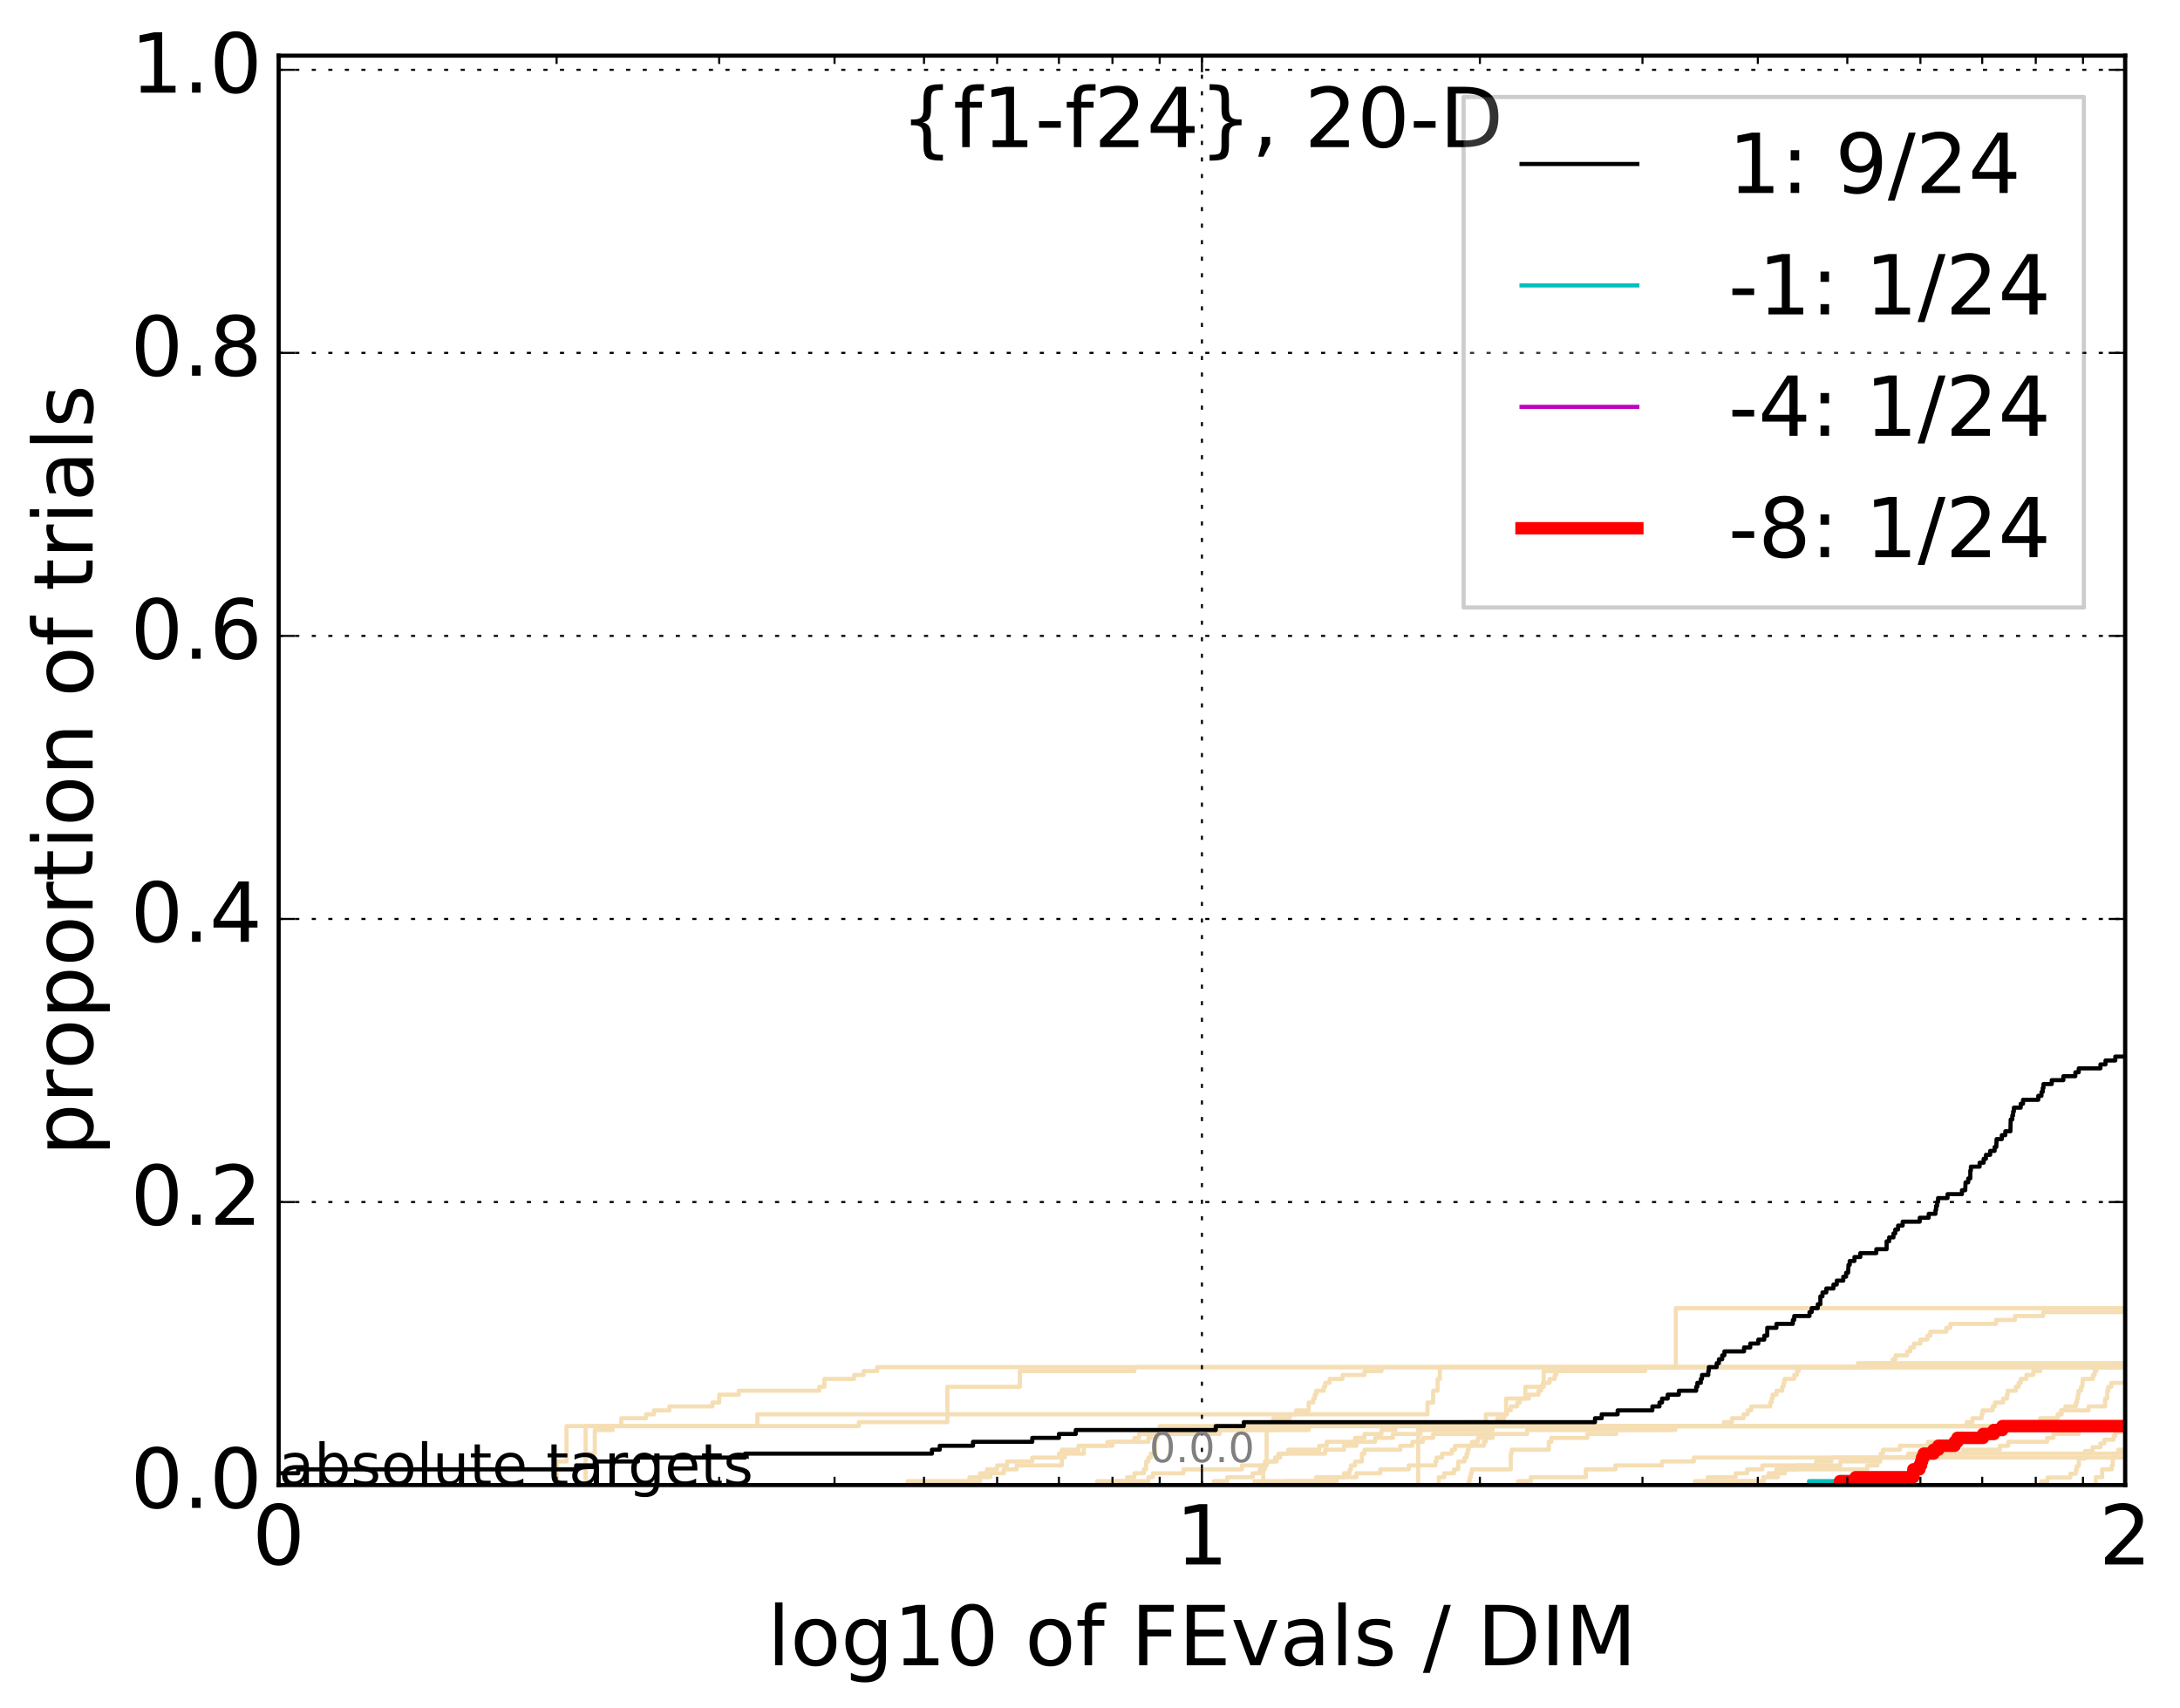 <?xml version="1.0" encoding="utf-8" standalone="no"?>
<!DOCTYPE svg PUBLIC "-//W3C//DTD SVG 1.1//EN"
  "http://www.w3.org/Graphics/SVG/1.1/DTD/svg11.dtd">
<!-- Created with matplotlib (http://matplotlib.org/) -->
<svg height="413pt" version="1.1" viewBox="0 0 527 413" width="527pt" xmlns="http://www.w3.org/2000/svg" xmlns:xlink="http://www.w3.org/1999/xlink">
 <defs>
  <style type="text/css">
*{stroke-linecap:butt;stroke-linejoin:round;stroke-miterlimit:100000;}
  </style>
 </defs>
 <g id="figure_1">
  <g id="patch_1">
   <path d="M 0 413.969 
L 527.325 413.969 
L 527.325 0 
L 0 0 
z
" style="fill:#ffffff;"/>
  </g>
  <g id="axes_1">
   <g id="patch_2">
    <path d="M 67.362 359.056 
L 513.763 359.056 
L 513.763 13.456 
L 67.362 13.456 
z
" style="fill:#ffffff;"/>
   </g>
   <g id="line2d_1">
    <path clip-path="url(#p9ee58940bd)" d="M 342.85 359.056 
L 342.85 358.106 
L 342.85 358.106 
L 342.85 358.106 
L 342.85 357.155 
L 342.85 357.155 
L 342.85 357.155 
L 342.85 356.205 
L 342.85 356.205 
L 342.85 356.205 
L 342.85 355.254 
L 342.85 355.254 
L 342.85 355.254 
L 342.85 354.304 
L 342.85 354.304 
L 342.85 354.304 
L 342.85 353.353 
L 342.85 353.353 
L 342.85 353.353 
L 342.85 352.403 
L 342.85 352.403 
L 342.85 352.403 
L 342.85 351.452 
L 342.85 351.452 
L 342.85 351.452 
L 342.85 350.502 
L 342.85 350.502 
L 342.85 350.502 
L 342.85 349.551 
L 342.85 349.551 
L 342.85 349.551 
L 342.85 348.601 
L 342.85 348.601 
L 342.85 348.601 
L 342.85 347.65 
L 342.85 347.65 
L 342.85 347.65 
L 342.85 346.7 
L 342.85 346.7 
L 342.85 346.7 
L 342.85 345.749 
L 342.85 345.749 
L 342.85 345.749 
L 342.85 344.799 
L 354.047 344.799 
L 354.047 343.848 
L 359.196 343.848 
L 359.196 341.947 
L 364.084 341.947 
L 364.084 338.145 
L 368.738 338.145 
L 368.738 335.294 
L 373.178 335.294 
L 373.178 331.492 
L 377.424 331.492 
L 377.424 330.541 
L 528.325 330.541 
L 528.325 330.541 
" style="fill:none;stroke:#f5deb3;stroke-linecap:square;"/>
   </g>
   <g id="line2d_2">
    <path clip-path="url(#p9ee58940bd)" d="M 661.331 359.056 
" style="fill:none;stroke:#f5deb3;stroke-linecap:square;"/>
   </g>
   <g id="line2d_3">
    <path clip-path="url(#p9ee58940bd)" d="M 305.366 359.056 
L 305.366 358.106 
L 305.366 358.106 
L 305.366 358.106 
L 305.366 357.155 
L 305.366 357.155 
L 305.366 357.155 
L 305.366 356.205 
L 305.366 356.205 
L 305.366 356.205 
L 305.366 355.254 
L 305.782 355.254 
L 305.782 354.304 
L 306.195 354.304 
L 306.195 345.749 
L 306.607 345.749 
L 306.607 344.799 
L 307.016 344.799 
L 307.016 343.848 
L 307.831 343.848 
L 307.831 342.898 
L 311.804 342.898 
L 311.804 341.947 
L 313.349 341.947 
L 313.349 340.997 
L 316.367 340.997 
L 316.367 339.096 
L 317.475 339.096 
L 317.475 338.145 
L 317.841 338.145 
L 317.841 337.195 
L 318.206 337.195 
L 318.206 336.244 
L 320.011 336.244 
L 320.011 335.294 
L 320.368 335.294 
L 320.368 334.343 
L 321.432 334.343 
L 321.432 333.393 
L 324.553 333.393 
L 324.553 332.442 
L 329.866 332.442 
L 329.866 331.492 
L 333.978 331.492 
L 333.978 330.541 
L 511.209 330.541 
L 511.209 329.591 
L 528.325 329.591 
L 528.325 329.591 
" style="fill:none;stroke:#f5deb3;stroke-linecap:square;"/>
   </g>
   <g id="line2d_4">
    <path clip-path="url(#p9ee58940bd)" d="M 235.22 359.056 
L 235.22 358.106 
L 236.92 358.106 
L 236.92 357.155 
L 239.417 357.155 
L 239.417 356.205 
L 242.648 356.205 
L 242.648 355.254 
L 245.775 355.254 
L 245.775 354.304 
L 256.678 354.304 
L 256.678 352.403 
L 257.363 352.403 
L 257.363 351.452 
L 262.028 351.452 
L 262.028 349.551 
L 267.713 349.551 
L 267.713 348.601 
L 274.237 348.601 
L 274.237 347.65 
L 275.377 347.65 
L 275.377 346.7 
L 277.619 346.7 
L 277.619 345.749 
L 316.367 345.749 
L 316.367 344.799 
L 492.495 344.799 
L 492.495 343.848 
L 496.862 343.848 
L 496.862 342.898 
L 497.494 342.898 
L 497.494 341.947 
L 498.237 341.947 
L 498.237 340.997 
L 499.311 340.997 
L 499.311 340.046 
L 501.811 340.046 
L 501.811 339.096 
L 502.139 339.096 
L 502.139 338.145 
L 502.303 338.145 
L 502.303 337.195 
L 502.466 337.195 
L 502.466 336.244 
L 503.064 336.244 
L 503.064 335.294 
L 503.388 335.294 
L 503.496 333.393 
L 505.943 333.393 
L 505.943 332.442 
L 506.362 332.442 
L 506.362 331.492 
L 506.832 331.492 
L 506.832 330.541 
L 528.325 330.541 
L 528.325 330.541 
" style="fill:none;stroke:#f5deb3;stroke-linecap:square;"/>
   </g>
   <g id="line2d_5">
    <path clip-path="url(#p9ee58940bd)" d="M 412.826 359.056 
L 412.826 358.106 
L 412.826 358.106 
L 412.826 358.106 
L 412.826 357.155 
L 419.587 357.155 
L 419.587 356.205 
L 422.364 356.205 
L 422.364 355.254 
L 426.027 355.254 
L 426.027 354.304 
L 444.911 354.304 
L 444.911 353.353 
L 454.57 353.353 
L 454.659 351.452 
L 455.193 351.452 
L 455.193 350.502 
L 459.274 350.502 
L 459.274 349.551 
L 466.086 349.551 
L 466.086 348.601 
L 475.591 348.601 
L 475.591 347.65 
L 482.857 347.65 
L 482.857 346.7 
L 483.588 346.7 
L 483.588 345.749 
L 491.28 345.749 
L 491.28 344.799 
L 508.381 344.799 
L 508.381 343.848 
L 516.061 343.848 
L 516.061 342.898 
L 523.66 342.898 
L 523.66 341.947 
L 524.053 341.947 
L 524.053 340.997 
L 524.488 340.997 
L 524.488 340.046 
L 524.748 340.046 
L 524.748 339.096 
L 525.007 339.096 
L 525.007 337.195 
L 525.309 337.195 
L 525.309 336.244 
L 525.952 336.244 
L 525.952 335.294 
L 526.251 335.294 
L 526.251 334.343 
L 526.676 334.343 
L 526.676 333.393 
L 528.325 333.393 
L 528.325 333.393 
" style="fill:none;stroke:#f5deb3;stroke-linecap:square;"/>
   </g>
   <g id="line2d_6"/>
   <g id="line2d_7">
    <path clip-path="url(#p9ee58940bd)" d="M 303.264 359.056 
L 303.264 358.106 
L 323.178 358.106 
L 323.178 357.155 
L 324.894 357.155 
L 324.894 356.205 
L 326.245 356.205 
L 326.245 355.254 
L 326.58 355.254 
L 326.58 354.304 
L 327.577 354.304 
L 327.577 353.353 
L 329.218 353.353 
L 329.218 351.452 
L 329.866 351.452 
L 329.866 350.502 
L 338.516 350.502 
L 338.516 349.551 
L 341.427 349.551 
L 341.427 348.601 
L 343.974 348.601 
L 343.974 347.65 
L 346.456 347.65 
L 346.456 346.7 
L 360.146 346.7 
L 360.146 344.799 
L 524.748 344.799 
L 524.748 343.848 
L 528.325 343.848 
L 528.325 343.848 
" style="fill:none;stroke:#f5deb3;stroke-linecap:square;"/>
   </g>
   <g id="line2d_8">
    <path clip-path="url(#p9ee58940bd)" d="M 691.62 359.056 
" style="fill:none;stroke:#f5deb3;stroke-linecap:square;"/>
   </g>
   <g id="line2d_9">
    <path clip-path="url(#p9ee58940bd)" d="M 293.428 359.056 
L 293.428 358.106 
L 296.667 358.106 
L 296.667 357.155 
L 302.838 357.155 
L 302.838 356.205 
L 304.531 356.205 
L 304.531 355.254 
L 304.95 355.254 
L 304.95 354.304 
L 306.195 354.304 
L 306.195 353.353 
L 308.639 353.353 
L 308.639 352.403 
L 309.04 352.403 
L 309.04 351.452 
L 311.414 351.452 
L 311.414 350.502 
L 318.932 350.502 
L 318.932 349.551 
L 320.724 349.551 
L 320.724 348.601 
L 327.577 348.601 
L 327.577 347.65 
L 329.866 347.65 
L 329.866 346.7 
L 333.978 346.7 
L 333.978 345.749 
L 337.326 345.749 
L 337.326 344.799 
L 524.314 344.799 
L 524.314 343.848 
L 527.437 343.848 
L 527.437 342.898 
L 528.325 342.898 
L 528.325 342.898 
" style="fill:none;stroke:#f5deb3;stroke-linecap:square;"/>
   </g>
   <g id="line2d_10">
    <path clip-path="url(#p9ee58940bd)" d="M 366.991 359.056 
L 366.991 358.106 
L 370.027 358.106 
L 370.027 357.155 
L 383.371 357.155 
L 383.371 355.254 
L 390.541 355.254 
L 390.541 354.304 
L 401.785 354.304 
L 401.785 353.353 
L 409.473 353.353 
L 409.473 352.403 
L 528.325 352.403 
L 528.325 352.403 
" style="fill:none;stroke:#f5deb3;stroke-linecap:square;"/>
   </g>
   <g id="line2d_11">
    <path clip-path="url(#p9ee58940bd)" d="M 219.416 359.056 
L 219.416 358.106 
L 234.358 358.106 
L 234.358 357.155 
L 236.92 357.155 
L 236.92 356.205 
L 238.592 356.205 
L 238.592 355.254 
L 241.046 355.254 
L 241.046 354.304 
L 243.439 354.304 
L 243.439 353.353 
L 249.548 353.353 
L 249.548 352.403 
L 255.988 352.403 
L 255.988 351.452 
L 256.678 351.452 
L 256.678 350.502 
L 260.718 350.502 
L 260.718 349.551 
L 268.932 349.551 
L 268.932 348.601 
L 277.619 348.601 
L 277.619 347.65 
L 278.171 347.65 
L 278.171 346.7 
L 294.829 346.7 
L 294.829 345.749 
L 309.04 345.749 
L 309.04 344.799 
L 475.447 344.799 
L 475.447 343.848 
L 476.805 343.848 
L 476.805 342.898 
L 479.05 342.898 
L 479.05 341.947 
L 479.258 341.947 
L 479.258 340.997 
L 481.717 340.997 
L 481.717 340.046 
L 482.255 340.046 
L 482.255 339.096 
L 484.247 339.096 
L 484.247 338.145 
L 485.163 338.145 
L 485.163 337.195 
L 485.358 337.195 
L 485.358 336.244 
L 487.288 336.244 
L 487.288 335.294 
L 487.986 335.294 
L 487.986 334.343 
L 488.49 334.343 
L 488.49 333.393 
L 489.864 333.393 
L 489.864 332.442 
L 491.524 332.442 
L 491.524 331.492 
L 493.217 331.492 
L 493.217 330.541 
L 528.325 330.541 
L 528.325 330.541 
" style="fill:none;stroke:#f5deb3;stroke-linecap:square;"/>
   </g>
   <g id="line2d_12">
    <path clip-path="url(#p9ee58940bd)" d="M 141.563 359.056 
L 141.563 358.106 
L 141.563 358.106 
L 141.563 358.106 
L 141.563 357.155 
L 141.563 357.155 
L 141.563 357.155 
L 141.563 356.205 
L 141.563 356.205 
L 141.563 356.205 
L 141.563 355.254 
L 141.563 355.254 
L 141.563 355.254 
L 141.563 354.304 
L 141.563 354.304 
L 141.563 354.304 
L 141.563 353.353 
L 141.563 353.353 
L 141.563 353.353 
L 141.563 352.403 
L 141.563 352.403 
L 141.563 352.403 
L 141.563 351.452 
L 141.563 351.452 
L 141.563 351.452 
L 141.563 350.502 
L 141.563 350.502 
L 141.563 350.502 
L 141.563 349.551 
L 141.563 349.551 
L 141.563 349.551 
L 141.563 348.601 
L 141.563 348.601 
L 141.563 348.601 
L 141.563 347.65 
L 141.563 347.65 
L 141.563 347.65 
L 141.563 346.7 
L 141.563 346.7 
L 141.563 346.7 
L 141.563 345.749 
L 141.563 345.749 
L 141.563 345.749 
L 141.563 344.799 
L 207.619 344.799 
L 207.619 343.848 
L 229.021 343.848 
L 229.021 335.294 
L 246.542 335.294 
L 246.542 331.492 
L 274.237 331.492 
L 274.237 330.541 
L 528.325 330.541 
L 528.325 330.541 
" style="fill:none;stroke:#f5deb3;stroke-linecap:square;"/>
   </g>
   <g id="line2d_13">
    <path clip-path="url(#p9ee58940bd)" d="M 506.624 359.056 
L 506.624 358.106 
L 506.624 358.106 
L 506.624 357.155 
L 508.176 357.155 
L 508.176 356.205 
L 508.176 356.205 
L 508.176 355.254 
L 510.51 355.254 
L 510.51 354.304 
L 510.76 354.304 
L 510.76 353.353 
L 510.76 353.353 
L 510.76 352.403 
L 510.76 352.403 
L 510.76 351.452 
L 512.1 351.452 
L 512.1 350.502 
L 516.061 350.502 
L 516.061 349.551 
L 516.061 349.551 
L 516.061 348.601 
L 516.061 348.601 
L 516.061 347.65 
L 516.251 347.65 
L 516.251 346.7 
L 516.251 346.7 
L 516.251 345.749 
L 516.251 345.749 
L 516.251 344.799 
L 516.251 344.799 
" style="fill:none;stroke:#f5deb3;stroke-linecap:square;"/>
   </g>
   <g id="line2d_14">
    <path clip-path="url(#p9ee58940bd)" d="M 269.536 359.056 
L 269.536 358.106 
L 272.501 358.106 
L 272.501 357.155 
L 274.237 357.155 
L 274.237 356.205 
L 276.504 356.205 
L 276.504 355.254 
L 277.063 355.254 
L 277.063 353.353 
L 277.619 353.353 
L 277.619 352.403 
L 278.171 352.403 
L 278.171 351.452 
L 279.266 351.452 
L 279.266 347.65 
L 279.809 347.65 
L 279.809 346.7 
L 280.349 346.7 
L 280.349 344.799 
L 416.728 344.799 
L 416.728 343.848 
L 418.686 343.848 
L 418.686 342.898 
L 421.489 342.898 
L 421.489 341.947 
L 422.488 341.947 
L 422.488 340.997 
L 423.354 340.997 
L 423.354 340.046 
L 427.925 340.046 
L 427.925 339.096 
L 428.277 339.096 
L 428.277 338.145 
L 428.511 338.145 
L 428.511 337.195 
L 429.441 337.195 
L 429.441 336.244 
L 430.819 336.244 
L 430.819 335.294 
L 431.16 335.294 
L 431.16 334.343 
L 431.387 334.343 
L 431.387 333.393 
L 433.74 333.393 
L 433.74 332.442 
L 434.401 332.442 
L 434.401 331.492 
L 434.84 331.492 
L 434.84 330.541 
L 451.763 330.541 
L 451.763 329.591 
L 457.558 329.591 
L 457.558 328.641 
L 458.248 328.641 
L 458.248 327.69 
L 461.043 327.69 
L 461.043 326.74 
L 461.792 326.74 
L 461.792 325.789 
L 462.699 325.789 
L 462.699 324.839 
L 464.246 324.839 
L 464.246 323.888 
L 465.928 323.888 
L 465.928 322.938 
L 466.639 322.938 
L 466.639 321.987 
L 470.502 321.987 
L 470.502 321.037 
L 471.481 321.037 
L 471.481 320.086 
L 482.523 320.086 
L 482.523 319.136 
L 487.096 319.136 
L 487.096 318.185 
L 493.933 318.185 
L 493.933 317.235 
L 528.325 317.235 
L 528.325 317.235 
" style="fill:none;stroke:#f5deb3;stroke-linecap:square;"/>
   </g>
   <g id="line2d_15"/>
   <g id="line2d_16">
    <path clip-path="url(#p9ee58940bd)" d="M 527.015 359.056 
L 527.015 358.106 
L 527.815 358.106 
L 527.815 357.155 
L 528.325 357.155 
L 528.325 357.155 
" style="fill:none;stroke:#f5deb3;stroke-linecap:square;"/>
   </g>
   <g id="line2d_17">
    <path clip-path="url(#p9ee58940bd)" d="M 574.1 359.056 
" style="fill:none;stroke:#f5deb3;stroke-linecap:square;"/>
   </g>
   <g id="line2d_18">
    <path clip-path="url(#p9ee58940bd)" d="M 141.563 359.056 
L 141.563 358.106 
L 141.563 358.106 
L 141.563 358.106 
L 141.563 357.155 
L 141.563 357.155 
L 141.563 357.155 
L 141.563 356.205 
L 141.563 356.205 
L 141.563 356.205 
L 141.563 355.254 
L 141.563 355.254 
L 141.563 355.254 
L 141.563 354.304 
L 141.563 354.304 
L 141.563 354.304 
L 141.563 353.353 
L 141.563 353.353 
L 141.563 353.353 
L 141.563 352.403 
L 141.563 352.403 
L 141.563 352.403 
L 141.563 351.452 
L 143.791 351.452 
L 143.791 345.749 
L 148.1 345.749 
L 148.1 344.799 
L 150.185 344.799 
L 150.185 342.898 
L 156.183 342.898 
L 156.183 341.947 
L 158.102 341.947 
L 158.102 340.997 
L 161.831 340.997 
L 161.831 340.046 
L 172.227 340.046 
L 172.227 339.096 
L 173.856 339.096 
L 173.856 337.195 
L 178.585 337.195 
L 178.585 336.244 
L 198.037 336.244 
L 198.037 335.294 
L 199.288 335.294 
L 199.288 333.393 
L 206.472 333.393 
L 206.472 332.442 
L 208.753 332.442 
L 208.753 331.492 
L 212.076 331.492 
L 212.076 330.541 
L 449.155 330.541 
L 449.155 329.591 
L 524.921 329.591 
L 524.921 328.641 
L 528.325 328.641 
L 528.325 328.641 
" style="fill:none;stroke:#f5deb3;stroke-linecap:square;"/>
   </g>
   <g id="line2d_19">
    <path clip-path="url(#p9ee58940bd)" d="M 663.744 359.056 
" style="fill:none;stroke:#f5deb3;stroke-linecap:square;"/>
   </g>
   <g id="line2d_20">
    <path clip-path="url(#p9ee58940bd)" d="M 265.227 359.056 
L 265.227 358.106 
L 277.619 358.106 
L 277.619 357.155 
L 278.72 357.155 
L 278.72 356.205 
L 286.099 356.205 
L 286.099 355.254 
L 300.241 355.254 
L 300.241 354.304 
L 305.782 354.304 
L 305.782 353.353 
L 308.236 353.353 
L 308.236 352.403 
L 309.44 352.403 
L 309.44 351.452 
L 320.368 351.452 
L 320.368 350.502 
L 324.894 350.502 
L 324.894 349.551 
L 327.908 349.551 
L 327.908 348.601 
L 332.417 348.601 
L 332.417 347.65 
L 336.726 347.65 
L 336.726 346.7 
L 343.414 346.7 
L 343.414 345.749 
L 359.909 345.749 
L 359.909 344.799 
L 490.974 344.799 
L 490.974 343.848 
L 493.217 343.848 
L 493.217 342.898 
L 497.437 342.898 
L 497.437 341.947 
L 498.407 341.947 
L 498.407 340.997 
L 504.886 340.997 
L 504.886 340.046 
L 508.892 340.046 
L 508.892 338.145 
L 509.401 338.145 
L 509.401 336.244 
L 509.654 336.244 
L 509.654 335.294 
L 510.409 335.294 
L 510.409 334.343 
L 515.587 334.343 
L 515.587 333.393 
L 516.675 333.393 
L 516.675 332.442 
L 519.548 332.442 
L 519.548 331.492 
L 528.325 331.492 
L 528.325 331.492 
" style="fill:none;stroke:#f5deb3;stroke-linecap:square;"/>
   </g>
   <g id="line2d_21">
    <path clip-path="url(#p9ee58940bd)" d="M 628.935 359.056 
" style="fill:none;stroke:#f5deb3;stroke-linecap:square;"/>
   </g>
   <g id="line2d_22">
    <path clip-path="url(#p9ee58940bd)" d="M 311.023 359.056 
L 311.023 358.106 
L 318.206 358.106 
L 318.206 357.155 
L 327.908 357.155 
L 327.908 356.205 
L 333.668 356.205 
L 333.668 355.254 
L 340.563 355.254 
L 340.563 354.304 
L 346.999 354.304 
L 346.999 353.353 
L 347.27 353.353 
L 347.27 352.403 
L 348.61 352.403 
L 348.61 351.452 
L 350.978 351.452 
L 350.978 350.502 
L 351.755 350.502 
L 351.755 349.551 
L 358.717 349.551 
L 358.717 348.601 
L 359.196 348.601 
L 359.196 347.65 
L 360.853 347.65 
L 360.853 346.7 
L 369.17 346.7 
L 369.17 345.749 
L 401.477 345.749 
L 401.477 344.799 
L 499.03 344.799 
L 499.03 343.848 
L 516.345 343.848 
L 516.345 341.947 
L 517.89 341.947 
L 517.89 340.997 
L 519.365 340.997 
L 519.365 340.046 
L 520.863 340.046 
L 520.863 339.096 
L 526.718 339.096 
L 526.718 338.145 
L 527.226 338.145 
L 527.226 337.195 
L 527.773 337.195 
L 527.773 336.244 
L 528.325 336.244 
L 528.325 336.244 
" style="fill:none;stroke:#f5deb3;stroke-linecap:square;"/>
   </g>
   <g id="line2d_23">
    <path clip-path="url(#p9ee58940bd)" d="M 409.757 359.056 
L 409.757 358.106 
L 426.266 358.106 
L 426.266 357.155 
L 429.787 357.155 
L 429.787 356.205 
L 431.501 356.205 
L 431.501 355.254 
L 434.401 355.254 
L 434.401 354.304 
L 439.015 354.304 
L 439.015 353.353 
L 442.716 353.353 
L 442.716 352.403 
L 464.327 352.403 
L 464.327 351.452 
L 528.325 351.452 
" style="fill:none;stroke:#f5deb3;stroke-linecap:square;"/>
   </g>
   <g id="line2d_24">
    <path clip-path="url(#p9ee58940bd)" d="M 515.206 359.056 
L 515.206 358.106 
L 527.731 358.106 
L 527.731 357.155 
L 528.325 357.155 
L 528.325 357.155 
" style="fill:none;stroke:#f5deb3;stroke-linecap:square;"/>
   </g>
   <g id="line2d_25">
    <path clip-path="url(#p9ee58940bd)" d="M 420.479 359.056 
L 420.479 358.106 
L 426.386 358.106 
L 426.386 357.155 
L 427.572 357.155 
L 427.572 356.205 
L 429.441 356.205 
L 429.441 355.254 
L 451.394 355.254 
L 451.394 354.304 
L 453.853 354.304 
L 453.853 353.353 
L 454.391 353.353 
L 454.391 352.403 
L 461.293 352.403 
L 461.293 351.452 
L 474.507 351.452 
L 474.507 350.502 
L 483.455 350.502 
L 483.455 349.551 
L 485.488 349.551 
L 485.488 348.601 
L 494.88 348.601 
L 494.88 347.65 
L 496.399 347.65 
L 496.399 346.7 
L 502.521 346.7 
L 502.521 345.749 
L 528.325 345.749 
L 528.325 345.749 
" style="fill:none;stroke:#f5deb3;stroke-linecap:square;"/>
   </g>
   <g id="line2d_26">
    <path clip-path="url(#p9ee58940bd)" d="M 493.456 359.056 
L 493.456 358.141 
L 494.997 358.141 
L 494.997 357.227 
L 500.486 357.227 
L 500.486 356.312 
L 501.811 356.312 
L 501.811 355.397 
L 502.03 355.397 
L 502.03 354.482 
L 502.521 354.482 
L 502.575 352.652 
L 504.033 352.652 
L 504.033 350.822 
L 505.89 350.822 
L 505.89 349.907 
L 507.765 349.907 
L 507.765 348.992 
L 508.739 348.992 
L 508.739 348.077 
L 510.96 348.077 
L 510.96 347.162 
L 511.408 347.162 
L 511.408 346.248 
L 528.325 346.248 
L 528.325 346.248 
" style="fill:none;stroke:#f5deb3;stroke-linecap:square;"/>
   </g>
   <g id="line2d_27">
    <path clip-path="url(#p9ee58940bd)" d="M 642.569 359.056 
" style="fill:none;stroke:#f5deb3;stroke-linecap:square;"/>
   </g>
   <g id="line2d_28">
    <path clip-path="url(#p9ee58940bd)" d="M 355.049 359.056 
L 355.049 358.106 
L 355.298 358.106 
L 355.298 357.155 
L 355.546 357.155 
L 355.546 356.205 
L 355.794 356.205 
L 355.794 355.254 
L 365.213 355.254 
L 365.213 351.452 
L 365.437 351.452 
L 365.437 350.502 
L 374.411 350.502 
L 374.411 348.601 
L 375.021 348.601 
L 375.021 347.65 
L 383.742 347.65 
L 383.742 346.7 
L 390.714 346.7 
L 390.714 345.749 
L 404.964 345.749 
L 404.964 344.799 
L 528.325 344.799 
L 528.325 344.799 
" style="fill:none;stroke:#f5deb3;stroke-linecap:square;"/>
   </g>
   <g id="line2d_29">
    <path clip-path="url(#p9ee58940bd)" d="M 134.552 359.056 
L 134.552 358.106 
L 134.552 358.106 
L 134.552 357.155 
L 134.552 357.155 
L 134.552 356.205 
L 134.552 356.205 
L 134.552 355.254 
L 134.552 355.254 
L 134.552 354.304 
L 134.552 354.304 
L 134.552 353.353 
L 136.946 353.353 
L 136.946 352.403 
L 136.946 352.403 
L 136.946 351.452 
L 136.946 351.452 
L 136.946 350.502 
L 136.946 350.502 
L 136.946 349.551 
L 136.946 349.551 
L 136.946 348.601 
L 136.946 348.601 
L 136.946 347.65 
L 136.946 347.65 
L 136.946 346.7 
L 136.946 346.7 
L 136.946 345.749 
L 136.946 345.749 
L 136.946 344.799 
L 183.095 344.799 
L 183.095 343.848 
L 183.095 343.848 
L 183.095 342.898 
L 183.095 342.898 
L 183.095 341.947 
L 345.085 341.947 
L 345.085 340.997 
L 345.085 340.997 
L 345.085 340.046 
L 345.085 340.046 
L 345.085 339.096 
L 346.456 339.096 
L 346.456 338.145 
L 346.456 338.145 
L 346.456 337.195 
L 346.456 337.195 
L 346.456 336.244 
L 347.539 336.244 
L 347.539 335.294 
L 347.539 335.294 
L 347.539 334.343 
L 347.539 334.343 
L 347.539 333.393 
L 348.076 333.393 
L 348.076 332.442 
L 348.076 332.442 
L 348.076 331.492 
L 348.076 331.492 
L 348.076 330.541 
L 528.325 330.541 
" style="fill:none;stroke:#f5deb3;stroke-linecap:square;"/>
   </g>
   <g id="line2d_30">
    <path clip-path="url(#p9ee58940bd)" d="M 347.808 359.056 
L 347.808 358.106 
L 347.808 358.106 
L 347.808 357.155 
L 349.142 357.155 
L 349.142 356.205 
L 351.496 356.205 
L 351.496 355.254 
L 352.525 355.254 
L 352.525 354.304 
L 352.525 354.304 
L 352.525 353.353 
L 354.047 353.353 
L 354.047 352.403 
L 354.55 352.403 
L 354.55 351.452 
L 354.8 351.452 
L 354.8 350.502 
L 355.049 350.502 
L 355.049 349.551 
L 355.794 349.551 
L 355.794 348.601 
L 357.267 348.601 
L 357.267 347.65 
L 358.477 347.65 
L 358.477 346.7 
L 358.717 346.7 
L 358.717 345.749 
L 360.853 345.749 
L 360.853 344.799 
L 361.321 344.799 
L 361.321 343.848 
L 362.019 343.848 
L 362.019 342.898 
L 363.629 342.898 
L 363.629 341.947 
L 364.311 341.947 
L 364.311 340.997 
L 365.213 340.997 
L 365.213 340.046 
L 366.771 340.046 
L 366.771 339.096 
L 367.431 339.096 
L 367.431 338.145 
L 369.6 338.145 
L 369.6 337.195 
L 371.93 337.195 
L 371.93 336.244 
L 372.556 336.244 
L 372.556 335.294 
L 372.971 335.294 
L 372.971 334.343 
L 374.614 334.343 
L 374.614 333.393 
L 375.829 333.393 
L 375.829 332.442 
L 376.23 332.442 
L 376.23 331.492 
L 397.7 331.492 
L 397.7 330.541 
L 405.113 330.541 
L 405.113 329.591 
L 405.113 329.591 
L 405.113 328.641 
L 405.113 328.641 
L 405.113 327.69 
L 405.113 327.69 
L 405.113 326.74 
L 405.113 326.74 
L 405.113 325.789 
L 405.113 325.789 
L 405.113 324.839 
L 405.113 324.839 
L 405.113 323.888 
L 405.113 323.888 
L 405.113 322.938 
L 405.113 322.938 
L 405.113 321.987 
L 405.113 321.987 
L 405.113 321.037 
L 405.113 321.037 
L 405.113 320.086 
L 405.113 320.086 
L 405.113 319.136 
L 405.113 319.136 
L 405.113 318.185 
L 405.113 318.185 
L 405.113 317.235 
L 405.113 317.235 
L 405.113 316.284 
L 528.325 316.284 
" style="fill:none;stroke:#f5deb3;stroke-linecap:square;"/>
   </g>
   <g id="line2d_31">
    <path clip-path="url(#p9ee58940bd)" d="M -1 358.106 
L 0.173 358.106 
L 0.173 357.155 
L 9.411 357.155 
L 9.411 356.205 
L 72.092 356.205 
L 72.092 355.254 
L 139.282 355.254 
L 139.282 354.304 
L 143.791 354.304 
L 143.791 353.353 
L 154.224 353.353 
L 154.224 352.403 
L 180.112 352.403 
L 180.112 351.452 
L 225.292 351.452 
L 225.292 350.502 
L 227.174 350.502 
L 227.174 349.551 
L 235.22 349.551 
L 235.22 348.601 
L 249.548 348.601 
L 249.548 347.65 
L 255.988 347.65 
L 255.988 346.7 
L 260.056 346.7 
L 260.056 345.749 
L 293.897 345.749 
L 293.897 344.799 
L 300.679 344.799 
L 300.679 343.848 
L 385.578 343.848 
L 385.578 342.898 
L 387.201 342.898 
L 387.201 341.947 
L 391.058 341.947 
L 391.058 340.997 
L 399.45 340.997 
L 399.45 340.046 
L 401.168 340.046 
L 401.168 339.096 
L 401.785 339.096 
L 401.785 338.145 
L 403.16 338.145 
L 403.16 337.195 
L 405.853 337.195 
L 405.853 336.244 
L 410.04 336.244 
L 410.04 335.294 
L 410.322 335.294 
L 410.322 334.343 
L 411.164 334.343 
L 411.164 333.393 
L 411.443 333.393 
L 411.443 332.442 
L 412.963 332.442 
L 412.963 331.492 
L 413.1 331.492 
L 413.1 330.541 
L 414.998 330.541 
L 414.998 329.591 
L 415.534 329.591 
L 415.534 328.641 
L 416.331 328.641 
L 416.331 327.69 
L 416.86 327.69 
L 416.86 326.74 
L 421.614 326.74 
L 421.614 325.789 
L 423.108 325.789 
L 423.108 324.839 
L 425.063 324.839 
L 425.063 323.888 
L 426.505 323.888 
L 426.505 322.938 
L 427.218 322.938 
L 427.218 321.037 
L 429.441 321.037 
L 429.441 320.086 
L 433.407 320.086 
L 433.407 319.136 
L 433.74 319.136 
L 433.74 318.185 
L 437.431 318.185 
L 437.431 317.235 
L 437.962 317.235 
L 437.962 316.284 
L 439.434 316.284 
L 439.434 315.334 
L 440.058 315.334 
L 440.058 313.433 
L 440.575 313.433 
L 440.575 312.482 
L 441.498 312.482 
L 441.498 311.532 
L 443.219 311.532 
L 443.219 310.581 
L 444.019 310.581 
L 444.019 309.631 
L 445.598 309.631 
L 445.598 308.68 
L 446.281 308.68 
L 446.281 307.73 
L 446.766 307.73 
L 446.863 305.829 
L 447.152 305.829 
L 447.152 304.878 
L 448.302 304.878 
L 448.302 303.928 
L 449.72 303.928 
L 449.72 302.977 
L 453.583 302.977 
L 453.583 302.027 
L 456.075 302.027 
L 456.075 300.126 
L 456.689 300.126 
L 456.689 299.175 
L 457.731 299.175 
L 457.731 298.225 
L 458.162 298.225 
L 458.162 297.274 
L 458.848 297.274 
L 458.848 296.324 
L 459.952 296.324 
L 459.952 295.373 
L 464.084 295.373 
L 464.084 294.423 
L 466.245 294.423 
L 466.245 293.472 
L 467.892 293.472 
L 467.892 292.522 
L 468.048 292.522 
L 468.048 291.571 
L 468.28 291.571 
L 468.28 290.621 
L 468.513 290.621 
L 468.513 289.67 
L 470.804 289.67 
L 470.804 288.72 
L 474.289 288.72 
L 474.289 287.769 
L 475.087 287.769 
L 475.159 285.868 
L 475.807 285.868 
L 475.807 284.918 
L 476.307 284.918 
L 476.307 283.017 
L 476.45 283.017 
L 476.45 282.066 
L 478.563 282.066 
L 478.563 281.116 
L 479.534 281.116 
L 479.534 280.165 
L 480.084 280.165 
L 480.084 279.215 
L 481.108 279.215 
L 481.108 278.264 
L 482.188 278.264 
L 482.188 277.314 
L 482.59 277.314 
L 482.657 275.413 
L 483.918 275.413 
L 483.918 274.462 
L 484.771 274.462 
L 484.771 273.512 
L 486.005 273.512 
L 486.07 270.66 
L 486.456 270.66 
L 486.456 269.71 
L 486.649 269.71 
L 486.649 268.759 
L 486.841 268.759 
L 486.841 267.809 
L 488.49 267.809 
L 488.49 266.858 
L 489.055 266.858 
L 489.055 265.908 
L 492.736 265.908 
L 492.736 264.957 
L 493.516 264.957 
L 493.516 264.007 
L 493.814 264.007 
L 493.814 263.056 
L 493.992 263.056 
L 493.992 262.106 
L 495.992 262.106 
L 495.992 261.155 
L 498.804 261.155 
L 498.804 260.205 
L 501.701 260.205 
L 501.701 259.254 
L 502.521 259.254 
L 502.521 258.304 
L 507.765 258.304 
L 507.765 257.353 
L 508.994 257.353 
L 508.994 256.403 
L 511.358 256.403 
L 511.358 255.452 
L 511.358 255.452 
L 513.763 255.452 
L 513.763 255.452 
" style="fill:none;stroke:#000000;stroke-linecap:square;"/>
   </g>
   <g id="line2d_32"/>
   <g id="line2d_33">
    <path clip-path="url(#p9ee58940bd)" d="M 437.324 359.056 
L 437.324 358.106 
L 444.812 358.106 
L 444.812 357.155 
L 462.534 357.155 
L 462.534 356.205 
L 462.534 356.205 
L 462.534 355.254 
L 464.003 355.254 
L 464.003 354.304 
L 464.407 354.304 
L 464.407 353.353 
L 464.649 353.353 
L 464.649 352.403 
L 465.05 352.403 
L 465.05 351.452 
L 467.424 351.452 
L 467.424 350.502 
L 468.59 350.502 
L 468.59 349.551 
L 472.525 349.551 
L 472.525 348.601 
L 473.191 348.601 
L 473.191 347.65 
L 473.191 347.65 
L 473.191 346.7 
L 479.396 346.7 
L 479.396 345.749 
L 481.986 345.749 
L 481.986 344.799 
L 481.986 344.799 
L 481.986 344.799 
L 513.763 344.799 
" style="fill:none;stroke:#00bfbf;stroke-linecap:square;"/>
   </g>
   <g id="line2d_34"/>
   <g id="line2d_35">
    <path clip-path="url(#p9ee58940bd)" d="M 444.812 359.056 
L 444.812 358.106 
L 448.587 358.106 
L 448.587 357.155 
L 462.534 357.155 
L 462.534 356.205 
L 462.534 356.205 
L 462.534 355.254 
L 464.003 355.254 
L 464.003 354.304 
L 464.407 354.304 
L 464.407 353.353 
L 464.649 353.353 
L 464.649 352.403 
L 465.05 352.403 
L 465.05 351.452 
L 467.424 351.452 
L 467.424 350.502 
L 468.59 350.502 
L 468.59 349.551 
L 472.525 349.551 
L 472.525 348.601 
L 473.191 348.601 
L 473.191 347.65 
L 479.396 347.65 
L 479.396 346.7 
L 481.986 346.7 
L 481.986 345.749 
L 484.05 345.749 
L 484.05 344.799 
L 484.05 344.799 
L 484.05 344.799 
L 513.763 344.799 
" style="fill:none;stroke:#bf00bf;stroke-linecap:square;"/>
   </g>
   <g id="line2d_36"/>
   <g id="line2d_37">
    <path clip-path="url(#p9ee58940bd)" d="M 444.812 359.056 
L 444.812 358.106 
L 448.587 358.106 
L 448.587 357.155 
L 462.534 357.155 
L 462.534 356.205 
L 462.534 356.205 
L 462.534 355.254 
L 464.003 355.254 
L 464.003 354.304 
L 464.407 354.304 
L 464.407 353.353 
L 464.649 353.353 
L 464.649 352.403 
L 465.05 352.403 
L 465.05 351.452 
L 467.424 351.452 
L 467.424 350.502 
L 468.59 350.502 
L 468.59 349.551 
L 472.525 349.551 
L 472.525 348.601 
L 473.191 348.601 
L 473.191 347.65 
L 479.396 347.65 
L 479.396 346.7 
L 481.986 346.7 
L 481.986 345.749 
L 484.05 345.749 
L 484.05 344.799 
L 484.05 344.799 
L 484.05 344.799 
L 513.763 344.799 
" style="fill:none;stroke:#ff0000;stroke-linecap:square;stroke-width:3.0;"/>
   </g>
   <g id="line2d_38"/>
   <g id="line2d_39">
    <path clip-path="url(#p9ee58940bd)" d="M 513.763 359.056 
L 513.763 13.456 
" style="fill:none;stroke:#000000;stroke-linecap:square;"/>
   </g>
   <g id="patch_3">
    <path d="M 67.362 13.456 
L 513.763 13.456 
" style="fill:none;stroke:#000000;stroke-linecap:square;stroke-linejoin:miter;"/>
   </g>
   <g id="patch_4">
    <path d="M 513.763 359.056 
L 513.763 13.456 
" style="fill:none;stroke:#000000;stroke-linecap:square;stroke-linejoin:miter;"/>
   </g>
   <g id="patch_5">
    <path d="M 67.362 359.056 
L 513.763 359.056 
" style="fill:none;stroke:#000000;stroke-linecap:square;stroke-linejoin:miter;"/>
   </g>
   <g id="patch_6">
    <path d="M 67.362 359.056 
L 67.362 13.456 
" style="fill:none;stroke:#000000;stroke-linecap:square;stroke-linejoin:miter;"/>
   </g>
   <g id="matplotlib.axis_1">
    <g id="xtick_1">
     <g id="line2d_40">
      <path clip-path="url(#p9ee58940bd)" d="M 67.362 359.056 
L 67.362 13.456 
" style="fill:none;stroke:#000000;stroke-dasharray:1,3;stroke-dashoffset:0.0;stroke-width:0.5;"/>
     </g>
     <g id="line2d_41">
      <defs>
       <path d="M 0 0 
L 0 -4 
" id="mc89fcdc68a" style="stroke:#000000;stroke-width:0.5;"/>
      </defs>
      <g>
       <use style="stroke:#000000;stroke-width:0.5;" x="67.362" xlink:href="#mc89fcdc68a" y="359.056"/>
      </g>
     </g>
     <g id="line2d_42">
      <defs>
       <path d="M 0 0 
L 0 4 
" id="m5790803565" style="stroke:#000000;stroke-width:0.5;"/>
      </defs>
      <g>
       <use style="stroke:#000000;stroke-width:0.5;" x="67.362" xlink:href="#m5790803565" y="13.456"/>
      </g>
     </g>
     <g id="text_1">
      <!-- 0 -->
      <defs>
       <path d="M 31.781 66.406 
Q 24.172 66.406 20.328 58.906 
Q 16.5 51.422 16.5 36.375 
Q 16.5 21.391 20.328 13.891 
Q 24.172 6.391 31.781 6.391 
Q 39.453 6.391 43.281 13.891 
Q 47.125 21.391 47.125 36.375 
Q 47.125 51.422 43.281 58.906 
Q 39.453 66.406 31.781 66.406 
M 31.781 74.219 
Q 44.047 74.219 50.516 64.516 
Q 56.984 54.828 56.984 36.375 
Q 56.984 17.969 50.516 8.266 
Q 44.047 -1.422 31.781 -1.422 
Q 19.531 -1.422 13.062 8.266 
Q 6.594 17.969 6.594 36.375 
Q 6.594 54.828 13.062 64.516 
Q 19.531 74.219 31.781 74.219 
" id="BitstreamVeraSans-Roman-30"/>
      </defs>
      <g transform="translate(61.0 378.253)scale(0.2 -0.2)">
       <use xlink:href="#BitstreamVeraSans-Roman-30"/>
      </g>
     </g>
    </g>
    <g id="xtick_2">
     <g id="line2d_43">
      <path clip-path="url(#p9ee58940bd)" d="M 290.562 359.056 
L 290.562 13.456 
" style="fill:none;stroke:#000000;stroke-dasharray:1,3;stroke-dashoffset:0.0;stroke-width:0.5;"/>
     </g>
     <g id="line2d_44">
      <g>
       <use style="stroke:#000000;stroke-width:0.5;" x="290.562" xlink:href="#mc89fcdc68a" y="359.056"/>
      </g>
     </g>
     <g id="line2d_45">
      <g>
       <use style="stroke:#000000;stroke-width:0.5;" x="290.562" xlink:href="#m5790803565" y="13.456"/>
      </g>
     </g>
     <g id="text_2">
      <!-- 1 -->
      <defs>
       <path d="M 12.406 8.297 
L 28.516 8.297 
L 28.516 63.922 
L 10.984 60.406 
L 10.984 69.391 
L 28.422 72.906 
L 38.281 72.906 
L 38.281 8.297 
L 54.391 8.297 
L 54.391 0 
L 12.406 0 
z
" id="BitstreamVeraSans-Roman-31"/>
      </defs>
      <g transform="translate(284.2 378.253)scale(0.2 -0.2)">
       <use xlink:href="#BitstreamVeraSans-Roman-31"/>
      </g>
     </g>
    </g>
    <g id="xtick_3">
     <g id="line2d_46">
      <path clip-path="url(#p9ee58940bd)" d="M 513.763 359.056 
L 513.763 13.456 
" style="fill:none;stroke:#000000;stroke-dasharray:1,3;stroke-dashoffset:0.0;stroke-width:0.5;"/>
     </g>
     <g id="line2d_47">
      <g>
       <use style="stroke:#000000;stroke-width:0.5;" x="513.763" xlink:href="#mc89fcdc68a" y="359.056"/>
      </g>
     </g>
     <g id="line2d_48">
      <g>
       <use style="stroke:#000000;stroke-width:0.5;" x="513.763" xlink:href="#m5790803565" y="13.456"/>
      </g>
     </g>
     <g id="text_3">
      <!-- 2 -->
      <defs>
       <path d="M 19.188 8.297 
L 53.609 8.297 
L 53.609 0 
L 7.328 0 
L 7.328 8.297 
Q 12.938 14.109 22.625 23.891 
Q 32.328 33.688 34.812 36.531 
Q 39.547 41.844 41.422 45.531 
Q 43.312 49.219 43.312 52.781 
Q 43.312 58.594 39.234 62.25 
Q 35.156 65.922 28.609 65.922 
Q 23.969 65.922 18.812 64.312 
Q 13.672 62.703 7.812 59.422 
L 7.812 69.391 
Q 13.766 71.781 18.938 73 
Q 24.125 74.219 28.422 74.219 
Q 39.75 74.219 46.484 68.547 
Q 53.219 62.891 53.219 53.422 
Q 53.219 48.922 51.531 44.891 
Q 49.859 40.875 45.406 35.406 
Q 44.188 33.984 37.641 27.219 
Q 31.109 20.453 19.188 8.297 
" id="BitstreamVeraSans-Roman-32"/>
      </defs>
      <g transform="translate(507.4 378.253)scale(0.2 -0.2)">
       <use xlink:href="#BitstreamVeraSans-Roman-32"/>
      </g>
     </g>
    </g>
    <g id="xtick_4">
     <g id="line2d_49">
      <defs>
       <path d="M 0 0 
L 0 -2 
" id="mad033fb952" style="stroke:#000000;stroke-width:0.5;"/>
      </defs>
      <g>
       <use style="stroke:#000000;stroke-width:0.5;" x="134.552" xlink:href="#mad033fb952" y="359.056"/>
      </g>
     </g>
     <g id="line2d_50">
      <defs>
       <path d="M 0 0 
L 0 2 
" id="m161130038d" style="stroke:#000000;stroke-width:0.5;"/>
      </defs>
      <g>
       <use style="stroke:#000000;stroke-width:0.5;" x="134.552" xlink:href="#m161130038d" y="13.456"/>
      </g>
     </g>
    </g>
    <g id="xtick_5">
     <g id="line2d_51">
      <g>
       <use style="stroke:#000000;stroke-width:0.5;" x="173.856" xlink:href="#mad033fb952" y="359.056"/>
      </g>
     </g>
     <g id="line2d_52">
      <g>
       <use style="stroke:#000000;stroke-width:0.5;" x="173.856" xlink:href="#m161130038d" y="13.456"/>
      </g>
     </g>
    </g>
    <g id="xtick_6">
     <g id="line2d_53">
      <g>
       <use style="stroke:#000000;stroke-width:0.5;" x="201.742" xlink:href="#mad033fb952" y="359.056"/>
      </g>
     </g>
     <g id="line2d_54">
      <g>
       <use style="stroke:#000000;stroke-width:0.5;" x="201.742" xlink:href="#m161130038d" y="13.456"/>
      </g>
     </g>
    </g>
    <g id="xtick_7">
     <g id="line2d_55">
      <g>
       <use style="stroke:#000000;stroke-width:0.5;" x="223.373" xlink:href="#mad033fb952" y="359.056"/>
      </g>
     </g>
     <g id="line2d_56">
      <g>
       <use style="stroke:#000000;stroke-width:0.5;" x="223.373" xlink:href="#m161130038d" y="13.456"/>
      </g>
     </g>
    </g>
    <g id="xtick_8">
     <g id="line2d_57">
      <g>
       <use style="stroke:#000000;stroke-width:0.5;" x="241.046" xlink:href="#mad033fb952" y="359.056"/>
      </g>
     </g>
     <g id="line2d_58">
      <g>
       <use style="stroke:#000000;stroke-width:0.5;" x="241.046" xlink:href="#m161130038d" y="13.456"/>
      </g>
     </g>
    </g>
    <g id="xtick_9">
     <g id="line2d_59">
      <g>
       <use style="stroke:#000000;stroke-width:0.5;" x="255.988" xlink:href="#mad033fb952" y="359.056"/>
      </g>
     </g>
     <g id="line2d_60">
      <g>
       <use style="stroke:#000000;stroke-width:0.5;" x="255.988" xlink:href="#m161130038d" y="13.456"/>
      </g>
     </g>
    </g>
    <g id="xtick_10">
     <g id="line2d_61">
      <g>
       <use style="stroke:#000000;stroke-width:0.5;" x="268.932" xlink:href="#mad033fb952" y="359.056"/>
      </g>
     </g>
     <g id="line2d_62">
      <g>
       <use style="stroke:#000000;stroke-width:0.5;" x="268.932" xlink:href="#m161130038d" y="13.456"/>
      </g>
     </g>
    </g>
    <g id="xtick_11">
     <g id="line2d_63">
      <g>
       <use style="stroke:#000000;stroke-width:0.5;" x="280.349" xlink:href="#mad033fb952" y="359.056"/>
      </g>
     </g>
     <g id="line2d_64">
      <g>
       <use style="stroke:#000000;stroke-width:0.5;" x="280.349" xlink:href="#m161130038d" y="13.456"/>
      </g>
     </g>
    </g>
    <g id="xtick_12">
     <g id="line2d_65">
      <g>
       <use style="stroke:#000000;stroke-width:0.5;" x="357.752" xlink:href="#mad033fb952" y="359.056"/>
      </g>
     </g>
     <g id="line2d_66">
      <g>
       <use style="stroke:#000000;stroke-width:0.5;" x="357.752" xlink:href="#m161130038d" y="13.456"/>
      </g>
     </g>
    </g>
    <g id="xtick_13">
     <g id="line2d_67">
      <g>
       <use style="stroke:#000000;stroke-width:0.5;" x="397.056" xlink:href="#mad033fb952" y="359.056"/>
      </g>
     </g>
     <g id="line2d_68">
      <g>
       <use style="stroke:#000000;stroke-width:0.5;" x="397.056" xlink:href="#m161130038d" y="13.456"/>
      </g>
     </g>
    </g>
    <g id="xtick_14">
     <g id="line2d_69">
      <g>
       <use style="stroke:#000000;stroke-width:0.5;" x="424.942" xlink:href="#mad033fb952" y="359.056"/>
      </g>
     </g>
     <g id="line2d_70">
      <g>
       <use style="stroke:#000000;stroke-width:0.5;" x="424.942" xlink:href="#m161130038d" y="13.456"/>
      </g>
     </g>
    </g>
    <g id="xtick_15">
     <g id="line2d_71">
      <g>
       <use style="stroke:#000000;stroke-width:0.5;" x="446.573" xlink:href="#mad033fb952" y="359.056"/>
      </g>
     </g>
     <g id="line2d_72">
      <g>
       <use style="stroke:#000000;stroke-width:0.5;" x="446.573" xlink:href="#m161130038d" y="13.456"/>
      </g>
     </g>
    </g>
    <g id="xtick_16">
     <g id="line2d_73">
      <g>
       <use style="stroke:#000000;stroke-width:0.5;" x="464.246" xlink:href="#mad033fb952" y="359.056"/>
      </g>
     </g>
     <g id="line2d_74">
      <g>
       <use style="stroke:#000000;stroke-width:0.5;" x="464.246" xlink:href="#m161130038d" y="13.456"/>
      </g>
     </g>
    </g>
    <g id="xtick_17">
     <g id="line2d_75">
      <g>
       <use style="stroke:#000000;stroke-width:0.5;" x="479.188" xlink:href="#mad033fb952" y="359.056"/>
      </g>
     </g>
     <g id="line2d_76">
      <g>
       <use style="stroke:#000000;stroke-width:0.5;" x="479.188" xlink:href="#m161130038d" y="13.456"/>
      </g>
     </g>
    </g>
    <g id="xtick_18">
     <g id="line2d_77">
      <g>
       <use style="stroke:#000000;stroke-width:0.5;" x="492.132" xlink:href="#mad033fb952" y="359.056"/>
      </g>
     </g>
     <g id="line2d_78">
      <g>
       <use style="stroke:#000000;stroke-width:0.5;" x="492.132" xlink:href="#m161130038d" y="13.456"/>
      </g>
     </g>
    </g>
    <g id="xtick_19">
     <g id="line2d_79">
      <g>
       <use style="stroke:#000000;stroke-width:0.5;" x="503.549" xlink:href="#mad033fb952" y="359.056"/>
      </g>
     </g>
     <g id="line2d_80">
      <g>
       <use style="stroke:#000000;stroke-width:0.5;" x="503.549" xlink:href="#m161130038d" y="13.456"/>
      </g>
     </g>
    </g>
    <g id="text_4">
     <!-- log10 of FEvals / DIM -->
     <defs>
      <path id="BitstreamVeraSans-Roman-20"/>
      <path d="M 9.812 72.906 
L 24.516 72.906 
L 43.109 23.297 
L 61.812 72.906 
L 76.516 72.906 
L 76.516 0 
L 66.891 0 
L 66.891 64.016 
L 48.094 14.016 
L 38.188 14.016 
L 19.391 64.016 
L 19.391 0 
L 9.812 0 
z
" id="BitstreamVeraSans-Roman-4d"/>
      <path d="M 30.609 48.391 
Q 23.391 48.391 19.188 42.75 
Q 14.984 37.109 14.984 27.297 
Q 14.984 17.484 19.156 11.844 
Q 23.344 6.203 30.609 6.203 
Q 37.797 6.203 41.984 11.859 
Q 46.188 17.531 46.188 27.297 
Q 46.188 37.016 41.984 42.703 
Q 37.797 48.391 30.609 48.391 
M 30.609 56 
Q 42.328 56 49.016 48.375 
Q 55.719 40.766 55.719 27.297 
Q 55.719 13.875 49.016 6.219 
Q 42.328 -1.422 30.609 -1.422 
Q 18.844 -1.422 12.172 6.219 
Q 5.516 13.875 5.516 27.297 
Q 5.516 40.766 12.172 48.375 
Q 18.844 56 30.609 56 
" id="BitstreamVeraSans-Roman-6f"/>
      <path d="M 9.422 75.984 
L 18.406 75.984 
L 18.406 0 
L 9.422 0 
z
" id="BitstreamVeraSans-Roman-6c"/>
      <path d="M 9.812 72.906 
L 51.703 72.906 
L 51.703 64.594 
L 19.672 64.594 
L 19.672 43.109 
L 48.578 43.109 
L 48.578 34.812 
L 19.672 34.812 
L 19.672 0 
L 9.812 0 
z
" id="BitstreamVeraSans-Roman-46"/>
      <path d="M 9.812 72.906 
L 55.906 72.906 
L 55.906 64.594 
L 19.672 64.594 
L 19.672 43.016 
L 54.391 43.016 
L 54.391 34.719 
L 19.672 34.719 
L 19.672 8.297 
L 56.781 8.297 
L 56.781 0 
L 9.812 0 
z
" id="BitstreamVeraSans-Roman-45"/>
      <path d="M 19.672 64.797 
L 19.672 8.109 
L 31.594 8.109 
Q 46.688 8.109 53.688 14.938 
Q 60.688 21.781 60.688 36.531 
Q 60.688 51.172 53.688 57.984 
Q 46.688 64.797 31.594 64.797 
z
M 9.812 72.906 
L 30.078 72.906 
Q 51.266 72.906 61.172 64.094 
Q 71.094 55.281 71.094 36.531 
Q 71.094 17.672 61.125 8.828 
Q 51.172 0 30.078 0 
L 9.812 0 
z
" id="BitstreamVeraSans-Roman-44"/>
      <path d="M 25.391 72.906 
L 33.688 72.906 
L 8.297 -9.281 
L 0 -9.281 
z
" id="BitstreamVeraSans-Roman-2f"/>
      <path d="M 2.984 54.688 
L 12.5 54.688 
L 29.594 8.797 
L 46.688 54.688 
L 56.203 54.688 
L 35.688 0 
L 23.484 0 
z
" id="BitstreamVeraSans-Roman-76"/>
      <path d="M 45.406 27.984 
Q 45.406 37.75 41.375 43.109 
Q 37.359 48.484 30.078 48.484 
Q 22.859 48.484 18.828 43.109 
Q 14.797 37.75 14.797 27.984 
Q 14.797 18.266 18.828 12.891 
Q 22.859 7.516 30.078 7.516 
Q 37.359 7.516 41.375 12.891 
Q 45.406 18.266 45.406 27.984 
M 54.391 6.781 
Q 54.391 -7.172 48.188 -13.984 
Q 42 -20.797 29.203 -20.797 
Q 24.469 -20.797 20.266 -20.094 
Q 16.062 -19.391 12.109 -17.922 
L 12.109 -9.188 
Q 16.062 -11.328 19.922 -12.344 
Q 23.781 -13.375 27.781 -13.375 
Q 36.625 -13.375 41.016 -8.766 
Q 45.406 -4.156 45.406 5.172 
L 45.406 9.625 
Q 42.625 4.781 38.281 2.391 
Q 33.938 0 27.875 0 
Q 17.828 0 11.672 7.656 
Q 5.516 15.328 5.516 27.984 
Q 5.516 40.672 11.672 48.328 
Q 17.828 56 27.875 56 
Q 33.938 56 38.281 53.609 
Q 42.625 51.219 45.406 46.391 
L 45.406 54.688 
L 54.391 54.688 
z
" id="BitstreamVeraSans-Roman-67"/>
      <path d="M 37.109 75.984 
L 37.109 68.5 
L 28.516 68.5 
Q 23.688 68.5 21.797 66.547 
Q 19.922 64.594 19.922 59.516 
L 19.922 54.688 
L 34.719 54.688 
L 34.719 47.703 
L 19.922 47.703 
L 19.922 0 
L 10.891 0 
L 10.891 47.703 
L 2.297 47.703 
L 2.297 54.688 
L 10.891 54.688 
L 10.891 58.5 
Q 10.891 67.625 15.141 71.797 
Q 19.391 75.984 28.609 75.984 
z
" id="BitstreamVeraSans-Roman-66"/>
      <path d="M 34.281 27.484 
Q 23.391 27.484 19.188 25 
Q 14.984 22.516 14.984 16.5 
Q 14.984 11.719 18.141 8.906 
Q 21.297 6.109 26.703 6.109 
Q 34.188 6.109 38.703 11.406 
Q 43.219 16.703 43.219 25.484 
L 43.219 27.484 
z
M 52.203 31.203 
L 52.203 0 
L 43.219 0 
L 43.219 8.297 
Q 40.141 3.328 35.547 0.953 
Q 30.953 -1.422 24.312 -1.422 
Q 15.922 -1.422 10.953 3.297 
Q 6 8.016 6 15.922 
Q 6 25.141 12.172 29.828 
Q 18.359 34.516 30.609 34.516 
L 43.219 34.516 
L 43.219 35.406 
Q 43.219 41.609 39.141 45 
Q 35.062 48.391 27.688 48.391 
Q 23 48.391 18.547 47.266 
Q 14.109 46.141 10.016 43.891 
L 10.016 52.203 
Q 14.938 54.109 19.578 55.047 
Q 24.219 56 28.609 56 
Q 40.484 56 46.344 49.844 
Q 52.203 43.703 52.203 31.203 
" id="BitstreamVeraSans-Roman-61"/>
      <path d="M 44.281 53.078 
L 44.281 44.578 
Q 40.484 46.531 36.375 47.5 
Q 32.281 48.484 27.875 48.484 
Q 21.188 48.484 17.844 46.438 
Q 14.5 44.391 14.5 40.281 
Q 14.5 37.156 16.891 35.375 
Q 19.281 33.594 26.516 31.984 
L 29.594 31.297 
Q 39.156 29.25 43.188 25.516 
Q 47.219 21.781 47.219 15.094 
Q 47.219 7.469 41.188 3.016 
Q 35.156 -1.422 24.609 -1.422 
Q 20.219 -1.422 15.453 -0.562 
Q 10.688 0.297 5.422 2 
L 5.422 11.281 
Q 10.406 8.688 15.234 7.391 
Q 20.062 6.109 24.812 6.109 
Q 31.156 6.109 34.562 8.281 
Q 37.984 10.453 37.984 14.406 
Q 37.984 18.062 35.516 20.016 
Q 33.062 21.969 24.703 23.781 
L 21.578 24.516 
Q 13.234 26.266 9.516 29.906 
Q 5.812 33.547 5.812 39.891 
Q 5.812 47.609 11.281 51.797 
Q 16.75 56 26.812 56 
Q 31.781 56 36.172 55.266 
Q 40.578 54.547 44.281 53.078 
" id="BitstreamVeraSans-Roman-73"/>
      <path d="M 9.812 72.906 
L 19.672 72.906 
L 19.672 0 
L 9.812 0 
z
" id="BitstreamVeraSans-Roman-49"/>
     </defs>
     <g transform="translate(185.489 402.609)scale(0.2 -0.2)">
      <use xlink:href="#BitstreamVeraSans-Roman-6c"/>
      <use x="27.783" xlink:href="#BitstreamVeraSans-Roman-6f"/>
      <use x="88.965" xlink:href="#BitstreamVeraSans-Roman-67"/>
      <use x="152.441" xlink:href="#BitstreamVeraSans-Roman-31"/>
      <use x="216.064" xlink:href="#BitstreamVeraSans-Roman-30"/>
      <use x="279.688" xlink:href="#BitstreamVeraSans-Roman-20"/>
      <use x="311.475" xlink:href="#BitstreamVeraSans-Roman-6f"/>
      <use x="372.656" xlink:href="#BitstreamVeraSans-Roman-66"/>
      <use x="407.861" xlink:href="#BitstreamVeraSans-Roman-20"/>
      <use x="439.648" xlink:href="#BitstreamVeraSans-Roman-46"/>
      <use x="497.168" xlink:href="#BitstreamVeraSans-Roman-45"/>
      <use x="560.352" xlink:href="#BitstreamVeraSans-Roman-76"/>
      <use x="619.531" xlink:href="#BitstreamVeraSans-Roman-61"/>
      <use x="680.811" xlink:href="#BitstreamVeraSans-Roman-6c"/>
      <use x="708.594" xlink:href="#BitstreamVeraSans-Roman-73"/>
      <use x="760.693" xlink:href="#BitstreamVeraSans-Roman-20"/>
      <use x="792.48" xlink:href="#BitstreamVeraSans-Roman-2f"/>
      <use x="826.172" xlink:href="#BitstreamVeraSans-Roman-20"/>
      <use x="857.959" xlink:href="#BitstreamVeraSans-Roman-44"/>
      <use x="934.961" xlink:href="#BitstreamVeraSans-Roman-49"/>
      <use x="964.453" xlink:href="#BitstreamVeraSans-Roman-4d"/>
     </g>
    </g>
   </g>
   <g id="matplotlib.axis_2">
    <g id="ytick_1">
     <g id="line2d_81">
      <path clip-path="url(#p9ee58940bd)" d="M 67.362 359.056 
L 513.763 359.056 
" style="fill:none;stroke:#000000;stroke-dasharray:1,3;stroke-dashoffset:0.0;stroke-width:0.5;"/>
     </g>
     <g id="line2d_82">
      <defs>
       <path d="M 0 0 
L 4 0 
" id="m16424dd994" style="stroke:#000000;stroke-width:0.5;"/>
      </defs>
      <g>
       <use style="stroke:#000000;stroke-width:0.5;" x="67.362" xlink:href="#m16424dd994" y="359.056"/>
      </g>
     </g>
     <g id="line2d_83">
      <defs>
       <path d="M 0 0 
L -4 0 
" id="m7b218dafd9" style="stroke:#000000;stroke-width:0.5;"/>
      </defs>
      <g>
       <use style="stroke:#000000;stroke-width:0.5;" x="513.763" xlink:href="#m7b218dafd9" y="359.056"/>
      </g>
     </g>
     <g id="text_5">
      <!-- 0.0 -->
      <defs>
       <path d="M 10.688 12.406 
L 21 12.406 
L 21 0 
L 10.688 0 
z
" id="BitstreamVeraSans-Roman-2e"/>
      </defs>
      <g transform="translate(31.556 364.575)scale(0.2 -0.2)">
       <use xlink:href="#BitstreamVeraSans-Roman-30"/>
       <use x="63.623" xlink:href="#BitstreamVeraSans-Roman-2e"/>
       <use x="95.41" xlink:href="#BitstreamVeraSans-Roman-30"/>
      </g>
     </g>
    </g>
    <g id="ytick_2">
     <g id="line2d_84">
      <path clip-path="url(#p9ee58940bd)" d="M 67.362 290.621 
L 513.763 290.621 
" style="fill:none;stroke:#000000;stroke-dasharray:1,3;stroke-dashoffset:0.0;stroke-width:0.5;"/>
     </g>
     <g id="line2d_85">
      <g>
       <use style="stroke:#000000;stroke-width:0.5;" x="67.362" xlink:href="#m16424dd994" y="290.621"/>
      </g>
     </g>
     <g id="line2d_86">
      <g>
       <use style="stroke:#000000;stroke-width:0.5;" x="513.763" xlink:href="#m7b218dafd9" y="290.621"/>
      </g>
     </g>
     <g id="text_6">
      <!-- 0.2 -->
      <g transform="translate(31.556 296.139)scale(0.2 -0.2)">
       <use xlink:href="#BitstreamVeraSans-Roman-30"/>
       <use x="63.623" xlink:href="#BitstreamVeraSans-Roman-2e"/>
       <use x="95.41" xlink:href="#BitstreamVeraSans-Roman-32"/>
      </g>
     </g>
    </g>
    <g id="ytick_3">
     <g id="line2d_87">
      <path clip-path="url(#p9ee58940bd)" d="M 67.362 222.185 
L 513.763 222.185 
" style="fill:none;stroke:#000000;stroke-dasharray:1,3;stroke-dashoffset:0.0;stroke-width:0.5;"/>
     </g>
     <g id="line2d_88">
      <g>
       <use style="stroke:#000000;stroke-width:0.5;" x="67.362" xlink:href="#m16424dd994" y="222.185"/>
      </g>
     </g>
     <g id="line2d_89">
      <g>
       <use style="stroke:#000000;stroke-width:0.5;" x="513.763" xlink:href="#m7b218dafd9" y="222.185"/>
      </g>
     </g>
     <g id="text_7">
      <!-- 0.4 -->
      <defs>
       <path d="M 37.797 64.312 
L 12.891 25.391 
L 37.797 25.391 
z
M 35.203 72.906 
L 47.609 72.906 
L 47.609 25.391 
L 58.016 25.391 
L 58.016 17.188 
L 47.609 17.188 
L 47.609 0 
L 37.797 0 
L 37.797 17.188 
L 4.891 17.188 
L 4.891 26.703 
z
" id="BitstreamVeraSans-Roman-34"/>
      </defs>
      <g transform="translate(31.556 227.704)scale(0.2 -0.2)">
       <use xlink:href="#BitstreamVeraSans-Roman-30"/>
       <use x="63.623" xlink:href="#BitstreamVeraSans-Roman-2e"/>
       <use x="95.41" xlink:href="#BitstreamVeraSans-Roman-34"/>
      </g>
     </g>
    </g>
    <g id="ytick_4">
     <g id="line2d_90">
      <path clip-path="url(#p9ee58940bd)" d="M 67.362 153.749 
L 513.763 153.749 
" style="fill:none;stroke:#000000;stroke-dasharray:1,3;stroke-dashoffset:0.0;stroke-width:0.5;"/>
     </g>
     <g id="line2d_91">
      <g>
       <use style="stroke:#000000;stroke-width:0.5;" x="67.362" xlink:href="#m16424dd994" y="153.749"/>
      </g>
     </g>
     <g id="line2d_92">
      <g>
       <use style="stroke:#000000;stroke-width:0.5;" x="513.763" xlink:href="#m7b218dafd9" y="153.749"/>
      </g>
     </g>
     <g id="text_8">
      <!-- 0.6 -->
      <defs>
       <path d="M 33.016 40.375 
Q 26.375 40.375 22.484 35.828 
Q 18.609 31.297 18.609 23.391 
Q 18.609 15.531 22.484 10.953 
Q 26.375 6.391 33.016 6.391 
Q 39.656 6.391 43.531 10.953 
Q 47.406 15.531 47.406 23.391 
Q 47.406 31.297 43.531 35.828 
Q 39.656 40.375 33.016 40.375 
M 52.594 71.297 
L 52.594 62.312 
Q 48.875 64.062 45.094 64.984 
Q 41.312 65.922 37.594 65.922 
Q 27.828 65.922 22.672 59.328 
Q 17.531 52.734 16.797 39.406 
Q 19.672 43.656 24.016 45.922 
Q 28.375 48.188 33.594 48.188 
Q 44.578 48.188 50.953 41.516 
Q 57.328 34.859 57.328 23.391 
Q 57.328 12.156 50.688 5.359 
Q 44.047 -1.422 33.016 -1.422 
Q 20.359 -1.422 13.672 8.266 
Q 6.984 17.969 6.984 36.375 
Q 6.984 53.656 15.188 63.938 
Q 23.391 74.219 37.203 74.219 
Q 40.922 74.219 44.703 73.484 
Q 48.484 72.75 52.594 71.297 
" id="BitstreamVeraSans-Roman-36"/>
      </defs>
      <g transform="translate(31.556 159.268)scale(0.2 -0.2)">
       <use xlink:href="#BitstreamVeraSans-Roman-30"/>
       <use x="63.623" xlink:href="#BitstreamVeraSans-Roman-2e"/>
       <use x="95.41" xlink:href="#BitstreamVeraSans-Roman-36"/>
      </g>
     </g>
    </g>
    <g id="ytick_5">
     <g id="line2d_93">
      <path clip-path="url(#p9ee58940bd)" d="M 67.362 85.314 
L 513.763 85.314 
" style="fill:none;stroke:#000000;stroke-dasharray:1,3;stroke-dashoffset:0.0;stroke-width:0.5;"/>
     </g>
     <g id="line2d_94">
      <g>
       <use style="stroke:#000000;stroke-width:0.5;" x="67.362" xlink:href="#m16424dd994" y="85.314"/>
      </g>
     </g>
     <g id="line2d_95">
      <g>
       <use style="stroke:#000000;stroke-width:0.5;" x="513.763" xlink:href="#m7b218dafd9" y="85.314"/>
      </g>
     </g>
     <g id="text_9">
      <!-- 0.8 -->
      <defs>
       <path d="M 31.781 34.625 
Q 24.75 34.625 20.719 30.859 
Q 16.703 27.094 16.703 20.516 
Q 16.703 13.922 20.719 10.156 
Q 24.75 6.391 31.781 6.391 
Q 38.812 6.391 42.859 10.172 
Q 46.922 13.969 46.922 20.516 
Q 46.922 27.094 42.891 30.859 
Q 38.875 34.625 31.781 34.625 
M 21.922 38.812 
Q 15.578 40.375 12.031 44.719 
Q 8.5 49.078 8.5 55.328 
Q 8.5 64.062 14.719 69.141 
Q 20.953 74.219 31.781 74.219 
Q 42.672 74.219 48.875 69.141 
Q 55.078 64.062 55.078 55.328 
Q 55.078 49.078 51.531 44.719 
Q 48 40.375 41.703 38.812 
Q 48.828 37.156 52.797 32.312 
Q 56.781 27.484 56.781 20.516 
Q 56.781 9.906 50.312 4.234 
Q 43.844 -1.422 31.781 -1.422 
Q 19.734 -1.422 13.25 4.234 
Q 6.781 9.906 6.781 20.516 
Q 6.781 27.484 10.781 32.312 
Q 14.797 37.156 21.922 38.812 
M 18.312 54.391 
Q 18.312 48.734 21.844 45.562 
Q 25.391 42.391 31.781 42.391 
Q 38.141 42.391 41.719 45.562 
Q 45.312 48.734 45.312 54.391 
Q 45.312 60.062 41.719 63.234 
Q 38.141 66.406 31.781 66.406 
Q 25.391 66.406 21.844 63.234 
Q 18.312 60.062 18.312 54.391 
" id="BitstreamVeraSans-Roman-38"/>
      </defs>
      <g transform="translate(31.556 90.833)scale(0.2 -0.2)">
       <use xlink:href="#BitstreamVeraSans-Roman-30"/>
       <use x="63.623" xlink:href="#BitstreamVeraSans-Roman-2e"/>
       <use x="95.41" xlink:href="#BitstreamVeraSans-Roman-38"/>
      </g>
     </g>
    </g>
    <g id="ytick_6">
     <g id="line2d_96">
      <path clip-path="url(#p9ee58940bd)" d="M 67.362 16.878 
L 513.763 16.878 
" style="fill:none;stroke:#000000;stroke-dasharray:1,3;stroke-dashoffset:0.0;stroke-width:0.5;"/>
     </g>
     <g id="line2d_97">
      <g>
       <use style="stroke:#000000;stroke-width:0.5;" x="67.362" xlink:href="#m16424dd994" y="16.878"/>
      </g>
     </g>
     <g id="line2d_98">
      <g>
       <use style="stroke:#000000;stroke-width:0.5;" x="513.763" xlink:href="#m7b218dafd9" y="16.878"/>
      </g>
     </g>
     <g id="text_10">
      <!-- 1.0 -->
      <g transform="translate(31.556 22.397)scale(0.2 -0.2)">
       <use xlink:href="#BitstreamVeraSans-Roman-31"/>
       <use x="63.623" xlink:href="#BitstreamVeraSans-Roman-2e"/>
       <use x="95.41" xlink:href="#BitstreamVeraSans-Roman-30"/>
      </g>
     </g>
    </g>
    <g id="text_11">
     <!-- proportion of trials -->
     <defs>
      <path d="M 54.891 33.016 
L 54.891 0 
L 45.906 0 
L 45.906 32.719 
Q 45.906 40.484 42.875 44.328 
Q 39.844 48.188 33.797 48.188 
Q 26.516 48.188 22.312 43.547 
Q 18.109 38.922 18.109 30.906 
L 18.109 0 
L 9.078 0 
L 9.078 54.688 
L 18.109 54.688 
L 18.109 46.188 
Q 21.344 51.125 25.703 53.562 
Q 30.078 56 35.797 56 
Q 45.219 56 50.047 50.172 
Q 54.891 44.344 54.891 33.016 
" id="BitstreamVeraSans-Roman-6e"/>
      <path d="M 9.422 54.688 
L 18.406 54.688 
L 18.406 0 
L 9.422 0 
z
M 9.422 75.984 
L 18.406 75.984 
L 18.406 64.594 
L 9.422 64.594 
z
" id="BitstreamVeraSans-Roman-69"/>
      <path d="M 18.312 70.219 
L 18.312 54.688 
L 36.812 54.688 
L 36.812 47.703 
L 18.312 47.703 
L 18.312 18.016 
Q 18.312 11.328 20.141 9.422 
Q 21.969 7.516 27.594 7.516 
L 36.812 7.516 
L 36.812 0 
L 27.594 0 
Q 17.188 0 13.234 3.875 
Q 9.281 7.766 9.281 18.016 
L 9.281 47.703 
L 2.688 47.703 
L 2.688 54.688 
L 9.281 54.688 
L 9.281 70.219 
z
" id="BitstreamVeraSans-Roman-74"/>
      <path d="M 41.109 46.297 
Q 39.594 47.172 37.812 47.578 
Q 36.031 48 33.891 48 
Q 26.266 48 22.188 43.047 
Q 18.109 38.094 18.109 28.812 
L 18.109 0 
L 9.078 0 
L 9.078 54.688 
L 18.109 54.688 
L 18.109 46.188 
Q 20.953 51.172 25.484 53.578 
Q 30.031 56 36.531 56 
Q 37.453 56 38.578 55.875 
Q 39.703 55.766 41.062 55.516 
z
" id="BitstreamVeraSans-Roman-72"/>
      <path d="M 18.109 8.203 
L 18.109 -20.797 
L 9.078 -20.797 
L 9.078 54.688 
L 18.109 54.688 
L 18.109 46.391 
Q 20.953 51.266 25.266 53.625 
Q 29.594 56 35.594 56 
Q 45.562 56 51.781 48.094 
Q 58.016 40.188 58.016 27.297 
Q 58.016 14.406 51.781 6.484 
Q 45.562 -1.422 35.594 -1.422 
Q 29.594 -1.422 25.266 0.953 
Q 20.953 3.328 18.109 8.203 
M 48.688 27.297 
Q 48.688 37.203 44.609 42.844 
Q 40.531 48.484 33.406 48.484 
Q 26.266 48.484 22.188 42.844 
Q 18.109 37.203 18.109 27.297 
Q 18.109 17.391 22.188 11.75 
Q 26.266 6.109 33.406 6.109 
Q 40.531 6.109 44.609 11.75 
Q 48.688 17.391 48.688 27.297 
" id="BitstreamVeraSans-Roman-70"/>
     </defs>
     <g transform="translate(22.397 279.484)rotate(-90.0)scale(0.2 -0.2)">
      <use xlink:href="#BitstreamVeraSans-Roman-70"/>
      <use x="63.477" xlink:href="#BitstreamVeraSans-Roman-72"/>
      <use x="104.559" xlink:href="#BitstreamVeraSans-Roman-6f"/>
      <use x="165.74" xlink:href="#BitstreamVeraSans-Roman-70"/>
      <use x="229.217" xlink:href="#BitstreamVeraSans-Roman-6f"/>
      <use x="290.398" xlink:href="#BitstreamVeraSans-Roman-72"/>
      <use x="331.512" xlink:href="#BitstreamVeraSans-Roman-74"/>
      <use x="370.721" xlink:href="#BitstreamVeraSans-Roman-69"/>
      <use x="398.504" xlink:href="#BitstreamVeraSans-Roman-6f"/>
      <use x="459.686" xlink:href="#BitstreamVeraSans-Roman-6e"/>
      <use x="523.064" xlink:href="#BitstreamVeraSans-Roman-20"/>
      <use x="554.852" xlink:href="#BitstreamVeraSans-Roman-6f"/>
      <use x="616.033" xlink:href="#BitstreamVeraSans-Roman-66"/>
      <use x="651.238" xlink:href="#BitstreamVeraSans-Roman-20"/>
      <use x="683.025" xlink:href="#BitstreamVeraSans-Roman-74"/>
      <use x="722.234" xlink:href="#BitstreamVeraSans-Roman-72"/>
      <use x="763.348" xlink:href="#BitstreamVeraSans-Roman-69"/>
      <use x="791.131" xlink:href="#BitstreamVeraSans-Roman-61"/>
      <use x="852.41" xlink:href="#BitstreamVeraSans-Roman-6c"/>
      <use x="880.193" xlink:href="#BitstreamVeraSans-Roman-73"/>
     </g>
    </g>
   </g>
   <g id="text_12">
    <!-- {f1-f24}, 20-D -->
    <defs>
     <path d="M 11.719 12.406 
L 22.016 12.406 
L 22.016 4 
L 14.016 -11.625 
L 7.719 -11.625 
L 11.719 4 
z
" id="BitstreamVeraSans-Roman-2c"/>
     <path d="M 12.5 -9.281 
L 15.922 -9.281 
Q 22.75 -9.281 24.828 -7.172 
Q 26.906 -5.078 26.906 1.906 
L 26.906 14.016 
Q 26.906 21.625 29.094 25.094 
Q 31.297 28.562 36.719 29.891 
Q 31.297 31.109 29.094 34.562 
Q 26.906 38.031 26.906 45.703 
L 26.906 57.812 
Q 26.906 64.75 24.828 66.875 
Q 22.75 69 15.922 69 
L 12.5 69 
L 12.5 75.984 
L 15.578 75.984 
Q 27.734 75.984 31.812 72.391 
Q 35.891 68.797 35.891 58.016 
L 35.891 46.297 
Q 35.891 39.016 38.516 36.203 
Q 41.156 33.406 48.094 33.406 
L 51.125 33.406 
L 51.125 26.422 
L 48.094 26.422 
Q 41.156 26.422 38.516 23.578 
Q 35.891 20.75 35.891 13.375 
L 35.891 1.703 
Q 35.891 -9.078 31.812 -12.688 
Q 27.734 -16.312 15.578 -16.312 
L 12.5 -16.312 
z
" id="BitstreamVeraSans-Roman-7d"/>
     <path d="M 51.125 -9.281 
L 51.125 -16.312 
L 48.094 -16.312 
Q 35.938 -16.312 31.812 -12.688 
Q 27.688 -9.078 27.688 1.703 
L 27.688 13.375 
Q 27.688 20.75 25.047 23.578 
Q 22.406 26.422 15.484 26.422 
L 12.5 26.422 
L 12.5 33.406 
L 15.484 33.406 
Q 22.469 33.406 25.078 36.203 
Q 27.688 39.016 27.688 46.297 
L 27.688 58.016 
Q 27.688 68.797 31.812 72.391 
Q 35.938 75.984 48.094 75.984 
L 51.125 75.984 
L 51.125 69 
L 47.797 69 
Q 40.922 69 38.812 66.844 
Q 36.719 64.703 36.719 57.812 
L 36.719 45.703 
Q 36.719 38.031 34.5 34.562 
Q 32.281 31.109 26.906 29.891 
Q 32.328 28.562 34.516 25.094 
Q 36.719 21.625 36.719 14.016 
L 36.719 1.906 
Q 36.719 -4.984 38.812 -7.125 
Q 40.922 -9.281 47.797 -9.281 
z
" id="BitstreamVeraSans-Roman-7b"/>
     <path d="M 4.891 31.391 
L 31.203 31.391 
L 31.203 23.391 
L 4.891 23.391 
z
" id="BitstreamVeraSans-Roman-2d"/>
    </defs>
    <g transform="translate(217.713 35.565)scale(0.2 -0.2)">
     <use xlink:href="#BitstreamVeraSans-Roman-7b"/>
     <use x="63.623" xlink:href="#BitstreamVeraSans-Roman-66"/>
     <use x="98.828" xlink:href="#BitstreamVeraSans-Roman-31"/>
     <use x="162.451" xlink:href="#BitstreamVeraSans-Roman-2d"/>
     <use x="198.535" xlink:href="#BitstreamVeraSans-Roman-66"/>
     <use x="233.74" xlink:href="#BitstreamVeraSans-Roman-32"/>
     <use x="297.363" xlink:href="#BitstreamVeraSans-Roman-34"/>
     <use x="360.986" xlink:href="#BitstreamVeraSans-Roman-7d"/>
     <use x="424.609" xlink:href="#BitstreamVeraSans-Roman-2c"/>
     <use x="456.396" xlink:href="#BitstreamVeraSans-Roman-20"/>
     <use x="488.184" xlink:href="#BitstreamVeraSans-Roman-32"/>
     <use x="551.807" xlink:href="#BitstreamVeraSans-Roman-30"/>
     <use x="615.43" xlink:href="#BitstreamVeraSans-Roman-2d"/>
     <use x="651.514" xlink:href="#BitstreamVeraSans-Roman-44"/>
    </g>
   </g>
   <g id="text_13">
    <!-- absolute targets -->
    <defs>
     <path d="M 56.203 29.594 
L 56.203 25.203 
L 14.891 25.203 
Q 15.484 15.922 20.484 11.062 
Q 25.484 6.203 34.422 6.203 
Q 39.594 6.203 44.453 7.469 
Q 49.312 8.734 54.109 11.281 
L 54.109 2.781 
Q 49.266 0.734 44.188 -0.344 
Q 39.109 -1.422 33.891 -1.422 
Q 20.797 -1.422 13.156 6.188 
Q 5.516 13.812 5.516 26.812 
Q 5.516 40.234 12.766 48.109 
Q 20.016 56 32.328 56 
Q 43.359 56 49.781 48.891 
Q 56.203 41.797 56.203 29.594 
M 47.219 32.234 
Q 47.125 39.594 43.094 43.984 
Q 39.062 48.391 32.422 48.391 
Q 24.906 48.391 20.391 44.141 
Q 15.875 39.891 15.188 32.172 
z
" id="BitstreamVeraSans-Roman-65"/>
     <path d="M 8.5 21.578 
L 8.5 54.688 
L 17.484 54.688 
L 17.484 21.922 
Q 17.484 14.156 20.5 10.266 
Q 23.531 6.391 29.594 6.391 
Q 36.859 6.391 41.078 11.031 
Q 45.312 15.672 45.312 23.688 
L 45.312 54.688 
L 54.297 54.688 
L 54.297 0 
L 45.312 0 
L 45.312 8.406 
Q 42.047 3.422 37.719 1 
Q 33.406 -1.422 27.688 -1.422 
Q 18.266 -1.422 13.375 4.438 
Q 8.5 10.297 8.5 21.578 
" id="BitstreamVeraSans-Roman-75"/>
     <path d="M 48.688 27.297 
Q 48.688 37.203 44.609 42.844 
Q 40.531 48.484 33.406 48.484 
Q 26.266 48.484 22.188 42.844 
Q 18.109 37.203 18.109 27.297 
Q 18.109 17.391 22.188 11.75 
Q 26.266 6.109 33.406 6.109 
Q 40.531 6.109 44.609 11.75 
Q 48.688 17.391 48.688 27.297 
M 18.109 46.391 
Q 20.953 51.266 25.266 53.625 
Q 29.594 56 35.594 56 
Q 45.562 56 51.781 48.094 
Q 58.016 40.188 58.016 27.297 
Q 58.016 14.406 51.781 6.484 
Q 45.562 -1.422 35.594 -1.422 
Q 29.594 -1.422 25.266 0.953 
Q 20.953 3.328 18.109 8.203 
L 18.109 0 
L 9.078 0 
L 9.078 75.984 
L 18.109 75.984 
z
" id="BitstreamVeraSans-Roman-62"/>
    </defs>
    <g transform="translate(67.362 359.056)scale(0.14 -0.14)">
     <use xlink:href="#BitstreamVeraSans-Roman-61"/>
     <use x="61.279" xlink:href="#BitstreamVeraSans-Roman-62"/>
     <use x="124.756" xlink:href="#BitstreamVeraSans-Roman-73"/>
     <use x="176.855" xlink:href="#BitstreamVeraSans-Roman-6f"/>
     <use x="238.037" xlink:href="#BitstreamVeraSans-Roman-6c"/>
     <use x="265.82" xlink:href="#BitstreamVeraSans-Roman-75"/>
     <use x="329.199" xlink:href="#BitstreamVeraSans-Roman-74"/>
     <use x="368.408" xlink:href="#BitstreamVeraSans-Roman-65"/>
     <use x="429.932" xlink:href="#BitstreamVeraSans-Roman-20"/>
     <use x="461.719" xlink:href="#BitstreamVeraSans-Roman-74"/>
     <use x="500.928" xlink:href="#BitstreamVeraSans-Roman-61"/>
     <use x="562.207" xlink:href="#BitstreamVeraSans-Roman-72"/>
     <use x="603.305" xlink:href="#BitstreamVeraSans-Roman-67"/>
     <use x="666.781" xlink:href="#BitstreamVeraSans-Roman-65"/>
     <use x="728.305" xlink:href="#BitstreamVeraSans-Roman-74"/>
     <use x="767.514" xlink:href="#BitstreamVeraSans-Roman-73"/>
    </g>
   </g>
   <g id="text_14">
    <!-- 0.0.0 -->
    <g style="fill:#808080;" transform="translate(277.841 353.521)scale(0.1 -0.1)">
     <use xlink:href="#BitstreamVeraSans-Roman-30"/>
     <use x="63.623" xlink:href="#BitstreamVeraSans-Roman-2e"/>
     <use x="95.41" xlink:href="#BitstreamVeraSans-Roman-30"/>
     <use x="159.033" xlink:href="#BitstreamVeraSans-Roman-2e"/>
     <use x="190.82" xlink:href="#BitstreamVeraSans-Roman-30"/>
    </g>
   </g>
   <g id="legend_1">
    <g id="patch_7">
     <path d="M 353.816 146.881 
L 503.762 146.881 
L 503.762 23.456 
L 353.816 23.456 
z
" style="fill:#ffffff;opacity:0.2;stroke:#000000;stroke-linejoin:miter;"/>
    </g>
    <g id="line2d_99">
     <path d="M 367.816 39.653 
L 395.816 39.653 
" style="fill:none;stroke:#000000;stroke-linecap:square;"/>
    </g>
    <g id="line2d_100"/>
    <g id="text_15">
     <!-- 1: 9/24 -->
     <defs>
      <path d="M 10.984 1.516 
L 10.984 10.5 
Q 14.703 8.734 18.5 7.812 
Q 22.312 6.891 25.984 6.891 
Q 35.75 6.891 40.891 13.453 
Q 46.047 20.016 46.781 33.406 
Q 43.953 29.203 39.594 26.953 
Q 35.25 24.703 29.984 24.703 
Q 19.047 24.703 12.672 31.312 
Q 6.297 37.938 6.297 49.422 
Q 6.297 60.641 12.938 67.422 
Q 19.578 74.219 30.609 74.219 
Q 43.266 74.219 49.922 64.516 
Q 56.594 54.828 56.594 36.375 
Q 56.594 19.141 48.406 8.859 
Q 40.234 -1.422 26.422 -1.422 
Q 22.703 -1.422 18.891 -0.688 
Q 15.094 0.047 10.984 1.516 
M 30.609 32.422 
Q 37.25 32.422 41.125 36.953 
Q 45.016 41.5 45.016 49.422 
Q 45.016 57.281 41.125 61.844 
Q 37.25 66.406 30.609 66.406 
Q 23.969 66.406 20.094 61.844 
Q 16.219 57.281 16.219 49.422 
Q 16.219 41.5 20.094 36.953 
Q 23.969 32.422 30.609 32.422 
" id="BitstreamVeraSans-Roman-39"/>
      <path d="M 11.719 12.406 
L 22.016 12.406 
L 22.016 0 
L 11.719 0 
z
M 11.719 51.703 
L 22.016 51.703 
L 22.016 39.312 
L 11.719 39.312 
z
" id="BitstreamVeraSans-Roman-3a"/>
     </defs>
     <g transform="translate(417.816 46.653)scale(0.2 -0.2)">
      <use xlink:href="#BitstreamVeraSans-Roman-31"/>
      <use x="63.623" xlink:href="#BitstreamVeraSans-Roman-3a"/>
      <use x="97.314" xlink:href="#BitstreamVeraSans-Roman-20"/>
      <use x="129.102" xlink:href="#BitstreamVeraSans-Roman-39"/>
      <use x="192.725" xlink:href="#BitstreamVeraSans-Roman-2f"/>
      <use x="226.416" xlink:href="#BitstreamVeraSans-Roman-32"/>
      <use x="290.039" xlink:href="#BitstreamVeraSans-Roman-34"/>
     </g>
    </g>
    <g id="line2d_101">
     <path d="M 367.816 69.009 
L 395.816 69.009 
" style="fill:none;stroke:#00bfbf;stroke-linecap:square;"/>
    </g>
    <g id="line2d_102"/>
    <g id="text_16">
     <!-- -1: 1/24 -->
     <g transform="translate(417.816 76.009)scale(0.2 -0.2)">
      <use xlink:href="#BitstreamVeraSans-Roman-2d"/>
      <use x="36.084" xlink:href="#BitstreamVeraSans-Roman-31"/>
      <use x="99.707" xlink:href="#BitstreamVeraSans-Roman-3a"/>
      <use x="133.398" xlink:href="#BitstreamVeraSans-Roman-20"/>
      <use x="165.186" xlink:href="#BitstreamVeraSans-Roman-31"/>
      <use x="228.809" xlink:href="#BitstreamVeraSans-Roman-2f"/>
      <use x="262.5" xlink:href="#BitstreamVeraSans-Roman-32"/>
      <use x="326.123" xlink:href="#BitstreamVeraSans-Roman-34"/>
     </g>
    </g>
    <g id="line2d_103">
     <path d="M 367.816 98.366 
L 395.816 98.366 
" style="fill:none;stroke:#bf00bf;stroke-linecap:square;"/>
    </g>
    <g id="line2d_104"/>
    <g id="text_17">
     <!-- -4: 1/24 -->
     <g transform="translate(417.816 105.366)scale(0.2 -0.2)">
      <use xlink:href="#BitstreamVeraSans-Roman-2d"/>
      <use x="36.084" xlink:href="#BitstreamVeraSans-Roman-34"/>
      <use x="99.707" xlink:href="#BitstreamVeraSans-Roman-3a"/>
      <use x="133.398" xlink:href="#BitstreamVeraSans-Roman-20"/>
      <use x="165.186" xlink:href="#BitstreamVeraSans-Roman-31"/>
      <use x="228.809" xlink:href="#BitstreamVeraSans-Roman-2f"/>
      <use x="262.5" xlink:href="#BitstreamVeraSans-Roman-32"/>
      <use x="326.123" xlink:href="#BitstreamVeraSans-Roman-34"/>
     </g>
    </g>
    <g id="line2d_105">
     <path d="M 367.816 127.722 
L 395.816 127.722 
" style="fill:none;stroke:#ff0000;stroke-linecap:square;stroke-width:3.0;"/>
    </g>
    <g id="line2d_106"/>
    <g id="text_18">
     <!-- -8: 1/24 -->
     <g transform="translate(417.816 134.722)scale(0.2 -0.2)">
      <use xlink:href="#BitstreamVeraSans-Roman-2d"/>
      <use x="36.084" xlink:href="#BitstreamVeraSans-Roman-38"/>
      <use x="99.707" xlink:href="#BitstreamVeraSans-Roman-3a"/>
      <use x="133.398" xlink:href="#BitstreamVeraSans-Roman-20"/>
      <use x="165.186" xlink:href="#BitstreamVeraSans-Roman-31"/>
      <use x="228.809" xlink:href="#BitstreamVeraSans-Roman-2f"/>
      <use x="262.5" xlink:href="#BitstreamVeraSans-Roman-32"/>
      <use x="326.123" xlink:href="#BitstreamVeraSans-Roman-34"/>
     </g>
    </g>
   </g>
  </g>
 </g>
 <defs>
  <clipPath id="p9ee58940bd">
   <rect height="345.6" width="446.4" x="67.362" y="13.456"/>
  </clipPath>
 </defs>
</svg>

